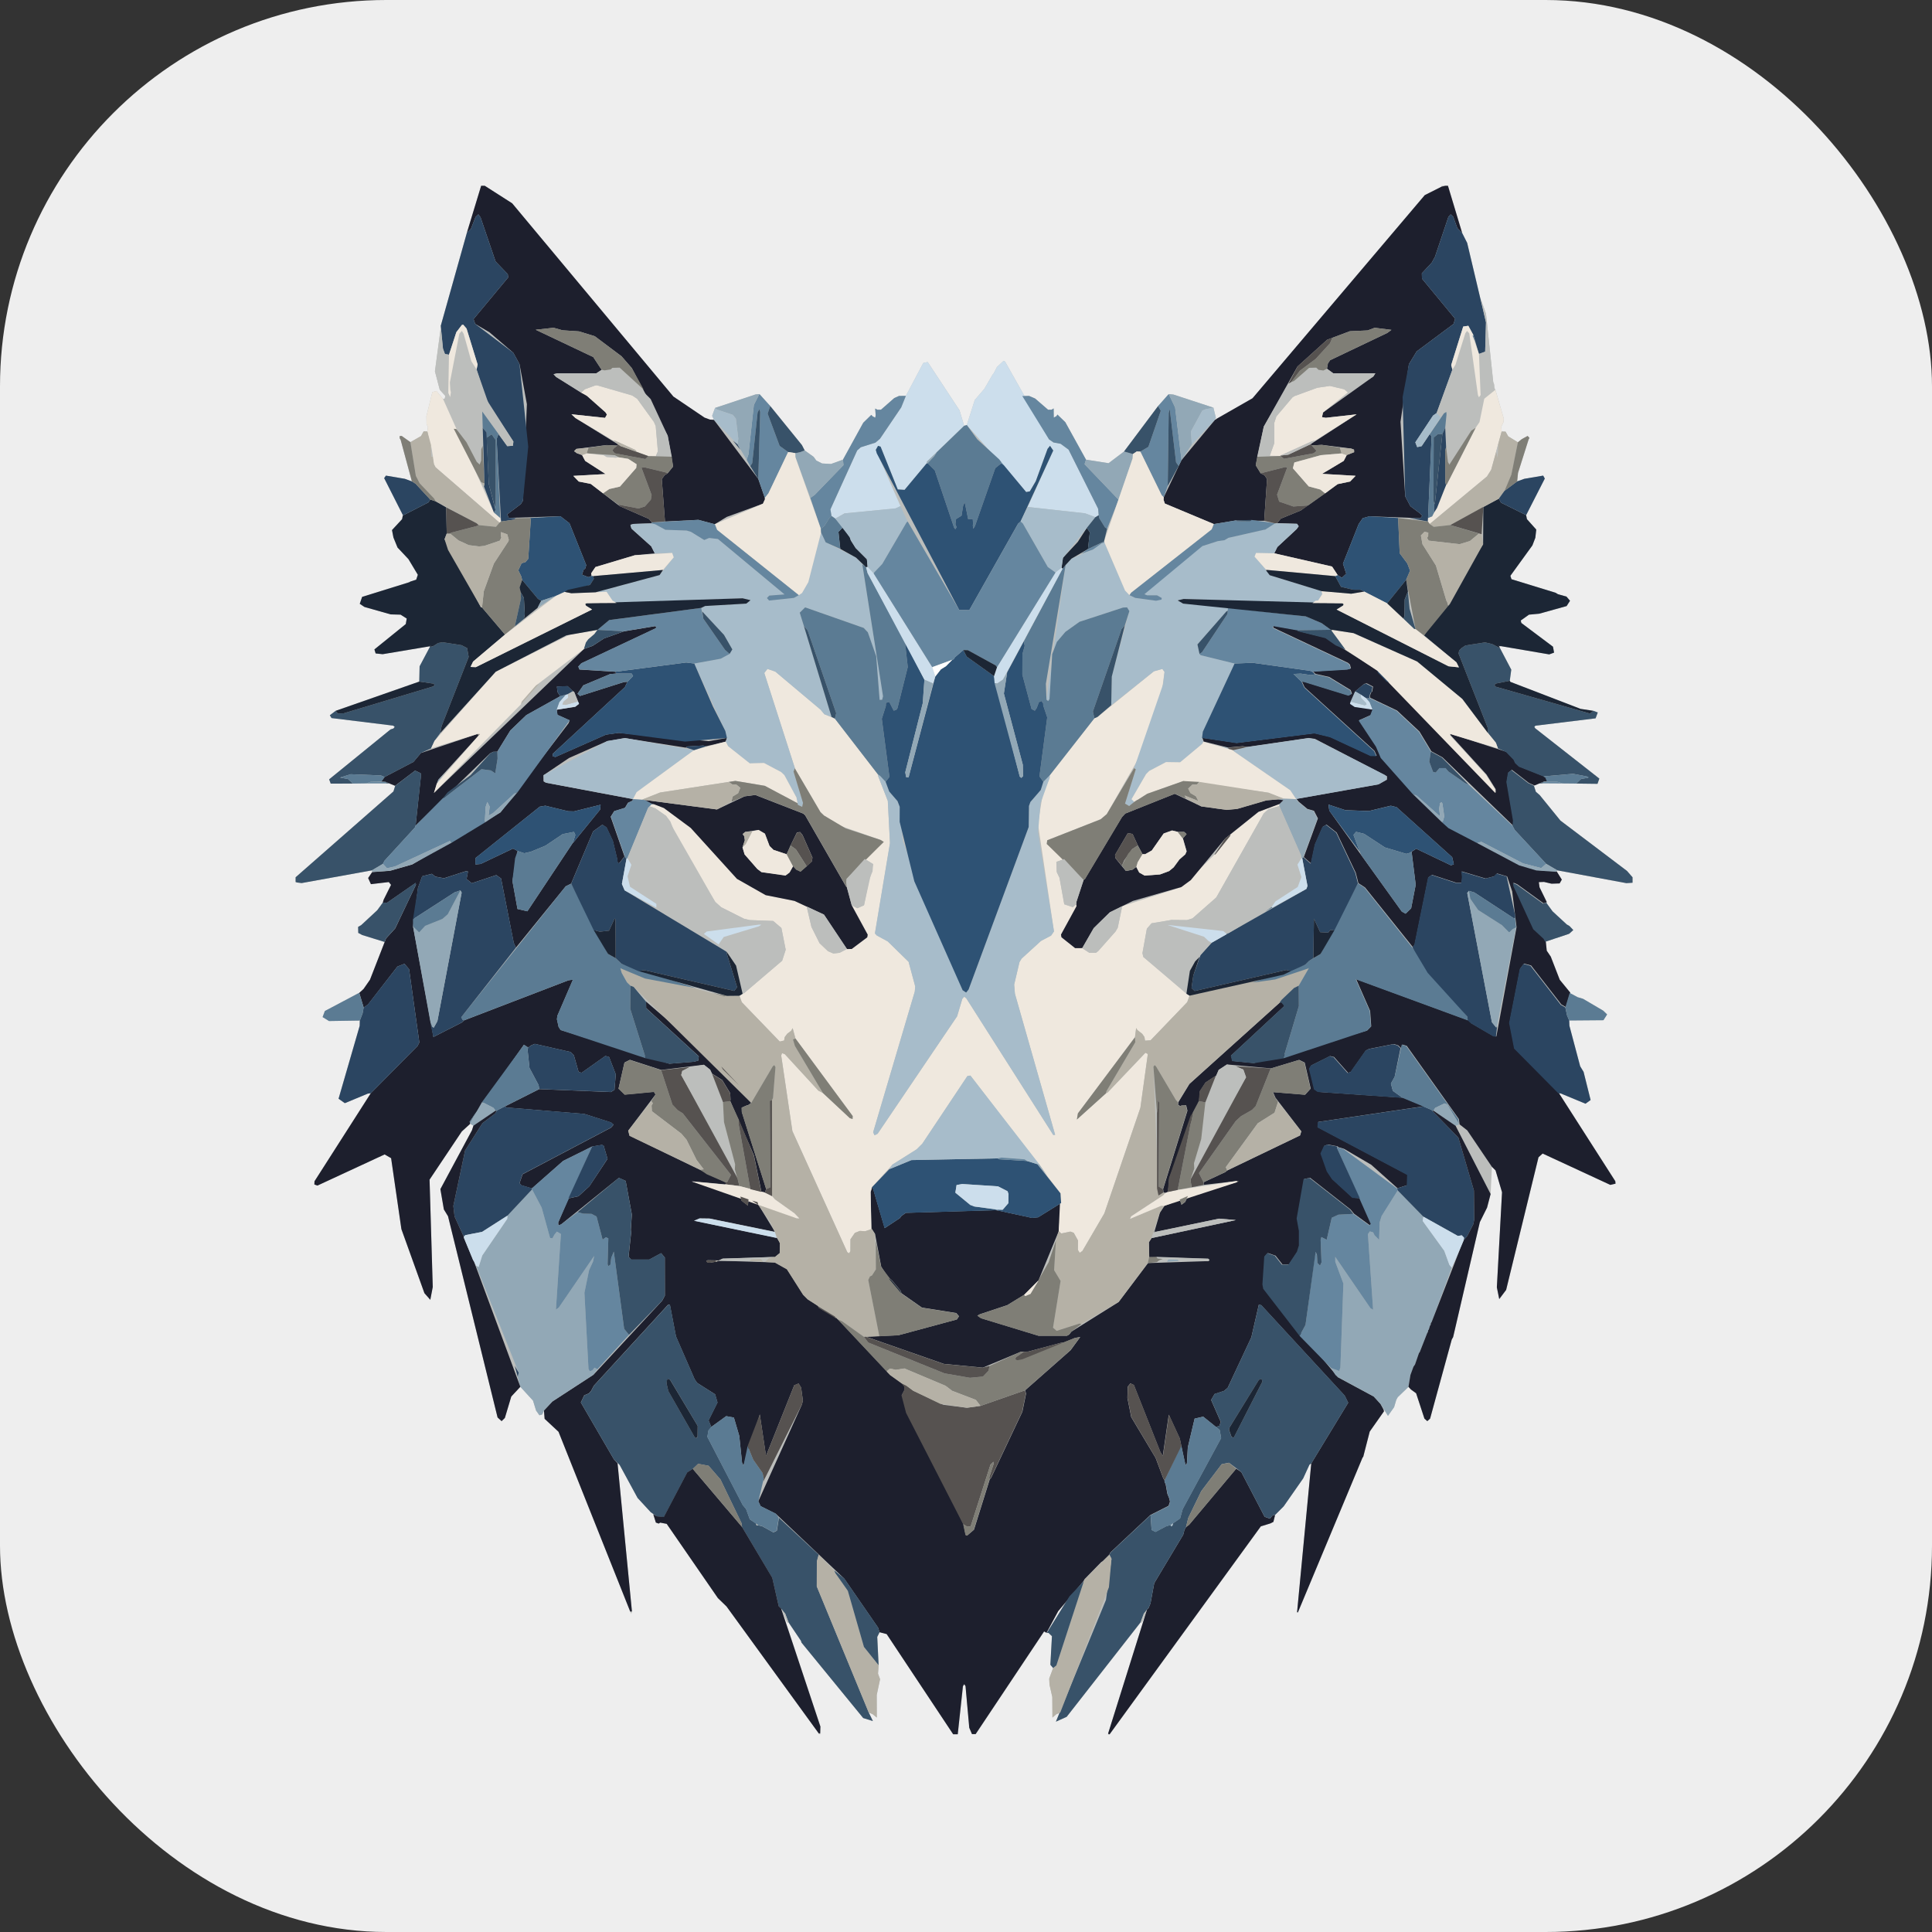 <svg xmlns="http://www.w3.org/2000/svg" version="1.1" xmlns:xlink="http://www.w3.org/1999/xlink" xmlns:svgjs="http://svgjs.com/svgjs" width="1000" height="1000"><rect width="100%" height="100%" fill="#333333" stroke="none"/><rect width="1000" height="1000" rx="200" ry="200" fill="#eeeeee"></rect><g transform="matrix(3.528,0,0,3.528,2.578,7.824)"><svg xmlns="http://www.w3.org/2000/svg" version="1.1" xmlns:xlink="http://www.w3.org/1999/xlink" xmlns:svgjs="http://svgjs.com/svgjs" width="283.46" height="283.46"><svg version="1.1" id="Capa_1" xmlns="http://www.w3.org/2000/svg" xmlns:xlink="http://www.w3.org/1999/xlink" x="0px" y="0px" viewBox="0 0 283.46 283.46" style="enable-background:new 0 0 283.46 283.46;" xml:space="preserve">
<style type="text/css">
	.st0{fill:#BCBEBC;}
	.st1{fill:#1D1F2D;}
	.st2{fill:#385269;}
	.st3{fill:#EFE8DE;}
	.st4{fill:#A7BCCA;}
	.st5{fill:#B5B1A6;}
	.st6{fill:#92A8B6;}
	.st7{fill:#5B7B93;}
	.st8{fill:#2B4561;}
	.st9{fill:#65869F;}
	.st10{fill:#565250;}
	.st11{fill:#2E5274;}
	.st12{fill:#7F7E76;}
	.st13{fill:#CCDEEC;}
	.st14{fill:#1C2635;}
	.st15{fill:#FFFFFF;}
</style>
<g>
	<path class="st0" d="M186.34,220.04l1.26-1.26l2.86-4.1l0.92-2.1l0.27-0.1l-0.01,0.01l0.05,0.11l-0.06,0.12l-2.06,21.6l0.12,0.02
		l9.48-22.7l0.11-0.14l0.95-3.69l2.09-2.97l-0.06-0.26l-0.45-0.83l1.09,1.75l0.9-1.27l0.32-1.08l0.21-0.38l1.58-1.52l0.36,0.39
		l0.76,0.55l1.22,3.72l0.42,0.37l0.41-0.37l3.18-11.61l0.2-0.35l3.92-16.87l1.06-2.13l0.52-1.99l0.19-4l0.54,0.54l0.95,3.2
		l-0.76,13.95l0.35,1.72l1.01-1.34l4.75-19.46l0.61-0.55l9.93,4.6l0.76-0.18l-0.03-0.36l-8.26-12.9l0.26,0.03l3.62,1.5l0.75-0.54
		l-1.03-4.13l-0.5-0.82l-1.58-5.95l-0.03-0.77l5.02-0.04l0.54-0.85l-0.57-0.55l-2.96-1.74l-0.8-0.24l-1.1-0.59l0.03-0.08l-1.54-1.88
		l-1.32-3.4l-0.59-0.87l-0.14-1.34l3.42-1.14l0.61-0.55l-0.56-0.59l-0.4-0.23l-2.08-1.92l-0.89-1.17l0.05-0.18l-1.07-2.19l-0.1-0.75
		l0.76-0.03l1.1,0.26l1.19-0.04l0.32-0.56l-0.75-1.2l-0.04,0l0.12-0.16l10.14,1.88l0.9-0.06v-0.8l-0.81-0.93l-9.77-7.39l-3.04-3.74
		l-0.56-0.48l-0.29-0.89l0.09-0.04l0.71-0.29l0.46-0.03l2.93,0.02l2.01,0.02l3.13,0.04l0.27-0.77l-9.41-7.38l-0.13-0.21l0.17-0.17
		l8.82-1.08l0.32-0.86l-0.64-0.24l-1.89-0.29l-10.29-3.96l-0.09-0.16l0.22-1.63l-1.66-3.16l-0.15-0.28l0.29-0.01l7.09,1.21
		l0.71-0.26l-0.16-0.87l-4.64-3.48l-0.09-0.36l1.21-0.86l1.5-0.14l4.02-1.12l0.5-0.78l-0.52-0.61l-1.25-0.35l-0.34-0.21l-6.48-1.99
		l-0.16-0.5l3.23-4.46l0.43-1.12l0.13-1.14v-0.07l-1.36-1.52l-0.12-0.59l2.74-5.37l-0.24-0.43l-2.77,0.47l-1.05,0.38l0.13-1.25
		l1.55-4.9l0.13-0.23l-0.27-0.29l-0.86,0.47l-0.57,0.46l-1.42-0.87l-0.39-0.69l-0.57-0.02l-0.05-0.73l0.32-0.66l0.04-0.5l-1.23-4.23
		l-0.13-0.26l-0.03-0.47l-0.17-0.52l-1.05-9.9l-0.79-2.25l0.79,3.5l-2.76-11.65l-0.73-1.44l-2.09-6.94h-0.4h-0.54v0.13l-2.46,1.24
		l-25.27,29.8l-5.36,3.07l-0.02-0.21l-0.36-1.48l-5.86-1.92l-0.7-0.07l-1.56,1.76l-4.99,6.66l-2.27,1.72l-3.31-0.52l-3.04-5.5
		l-1.16-1.12l-0.12,0.22l-0.41,0.23l-0.02-1.35l-0.29,0.19l-0.52,0.01l-1.91-1.65l-0.88-0.38l-0.68,0.01l-2.85-5.05l-0.22-0.11
		l-0.97,0.91l-0.48,0.93l-0.17,0.2l-1.19,2.06l-1.41,1.64l-1.17,3.68l-0.39,0.11l-0.68-2.27l-4.67-7.09l-0.65,0.15l-2.55,4.82
		l-1,0.01l-0.7,0.31l-1.95,1.71L128,57.9l-0.33-0.18l0.07,0.98l-0.06,0.36l-0.38-0.19l-0.2-0.22l-1.18,1.15l-2.98,5.42l-1.74,0.63
		l-1.32-0.07l-0.85-0.43l-0.39-0.54l-1.32-0.95l-0.4-0.78l-4.65-5.73l-1.58-1.75l-0.57,0.05l-5.95,1.98l-0.42,1.15l0.26,0.6
		l-0.59-0.04l-0.79-0.29l-4.57-3.09L74.41,27.61l-4.02-2.57h-0.53l-2.09,6.88L63.93,45.6l0.02,0.16l-0.87,6.5l0.71,2.71l0.8,0.88
		l-0.06,0.41l-0.26,0.05l-0.97-1.17l-0.6,0.17l-0.87,3.53L61.85,60l0.2,0.42l-0.08,0.67l-0.54-0.03l-0.39,0.7l-1.56,0.89l-1.28-0.91
		l-0.3,0.02l0.01,0.32l0.14,0.23l1.65,6.1l-1.04-0.38l-2.77-0.47l-0.26,0.37l2.75,5.43l-0.12,0.59l-1.48,1.6l0.21,1.09l0.6,1.47
		l1.6,1.7l1.38,2.3l-0.24,0.72l-0.87,0.28l-0.14,0.09l-6.92,2.15l-0.35,1.02l0.69,0.46l3.84,1.09l1.46,0.04l0.9,0.57l-0.14,0.81
		l-4.6,3.72l0.18,0.59l1.03,0.11l6.97-1.17l-0.05,0.12l-1.5,2.83l-0.05,2.24l-12.27,4.29l-0.85,0.65l0.25,0.41l9.04,1.11l0.23,0.18
		l-0.19,0.24l-0.43,0.14l-9,7.32l0.23,0.63l3.25-0.01l2.01-0.03h2.93h0.38l0.87,0.36l2.55-1.93l-2.53,1.93l-0.26,0.83l-14.35,12.59
		v0.67v0.13l0.19-0.04l0.69,0.09l10.32-1.87l0.03,0.24l2.63-0.19l3.25-0.93l0.49-0.27l-0.49,0.29l-3.25,0.93l-2.63,0.19l-0.59,0.87
		l0.41,0.9l2.62-0.31l0.33,0.41l-1.09,2.19l-0.12,0.42l0,0l-0.82,1.12l-2.34,2.17l-0.46,0.27l0.02,0.88l0.58,0.31l3.29,1.02
		l0.2-0.53l1.34-1.47l3.06-6.41l0,0.01l-3.05,6.41l-1.34,1.47l-2.36,6.06l-0.94,1.35l-0.63,0.58l0.65,2.15l-0.01,0l-0.65-2.16
		l-5.04,2.67L46.6,147l0.94,0.58l4.52-0.07l-0.02,0.77l-3.1,10.7l0.92,0.65l3.37-1.4l0.44-0.06l-8.26,12.92l-0.02,0.47l0.45,0.16
		l9.86-4.57l0.95,0.55l1.51,10.41l3.38,9.4l0.86,0.97l0.36-1.88l-0.47-15.75l4.73-7.07l1.22-1.11l0.02-0.01l0.47,0.27l-0.22,0.68
		l-4.63,8.63l0.51,2.98l0.61,1l7.27,29.52l0.59,0.54l0.48-0.47l0.94-3.14l1.33-1.43l1.86,2.03l0.45,1.46l0.49,0.69l0.41-0.12
		l0.25-0.57l0.1,1.21l2.04,1.9l10.52,26.38l0,0l0.16,0.34l0.1-0.37l-0.01,0l-2.11-21.73l0.01-0.01l0.19,0.08l0.1,0.16l0.02,0.02
		l2.63,4.84l1.92,2.08l0.76,0.54l-0.38-0.23l0.38,1.22l0.41,0.15l0.23-0.14l0.95,0.18l7.51,10.89l1.27,1.23l13.52,18.61l-0.02,0.14
		h0.27l-0.03-0.14l0.03-0.99l-5.74-17.27l0,0l0.85,1.99l0.22-0.01l0,0.01l1.82,2.7l0.07,0.25l9.06,11.08l1.42,0.44l-0.6-1.24
		l0.58,0.24l0.59,0.49l-0.01-3.31l0.49-2.32l-0.3-0.81l0.09-1.25l-0.2-4.14l0.34-0.69l1.04,0.27l9.76,14.7h0.67l0.77-7.05l0.19-0.3
		l0.19,0.29l0.55,6.11l0.4,0.93h0.53l10.05-15.07l0.35,0.21l1.72-3.19l1.13-1.34l-2.82,4.55l0.26-0.01l0.5,0.48l-0.23,4.19l0.4,0.48
		l-0.57,1.55l0.04,0.89l0.41,1.81l0.02,3.02l0.58-0.5l0.46-0.19l-0.53,1.29l1.58-0.71l10.84-13.86l0.21,0.01l0.73-1.86l0,0
		l-5.69,18.14l-0.06,0.14h0.14h0.13l22.19-30.51l1.38-0.42l0.46-0.23l0.25-1.01 M141.11,60.14l-0.39,0.11"></path>
</g>
<g>
	<path class="st1" d="M139.78,252.22h-0.67l-9.76-14.7l-1.04-0.27l-0.22-0.68l-4.96-7.19l-10.07-9.53l-2.19-1.09l-0.35-0.72
		l6.41-14.22l0.13-0.57l-0.26-1.9l-0.37-0.59l-0.64,0.26l-4.14,10.36l-0.91-6.08l-2.39,7.49l-0.21-0.39l-0.41-3.95l-0.79-2.69
		l-1.13-0.21l-2.19,1.58l-0.4-0.96l1.31-2.63l-0.35-1.2l-2.63-1.67l-0.37-0.53l-2.74-6.28l-0.9-4.7l-0.29,0.07l-10.86,11.85
		l-0.4,0.75l-0.33,0.38l-0.68,0.28l-0.5,1.05l4.84,8.32l0.55,0.6l2.11,21.74l-0.25,0.02l-10.52-26.38l-2.04-1.9l-0.1-1.23
		l-0.01,0.02l1.25-1.33l6.02-3.92l10.09-10.87l0.39-0.73l-0.01-5.61l-0.54-0.63l-1.73,0.94h-2.67l-0.37-0.42l0.38-3.56l-0.05-0.39
		l0.15-2.25l-0.91-4.93l-1-0.44l-8.46,6.82l-0.4,0.16l-0.04-0.42l1.5-3.54l1.47-0.32l1.6-1.46l2.67-4.03l-0.57-1.93l-0.24-0.12
		l-1.44,0.24l-4.27,2.12l-4.57,4.03l-1.57-0.47l-0.25-0.3l0.45-1.31l12.98-6.84l0.37-0.43l-0.38-0.33l-3.92-1.25l-11.39-0.94
		l-0.28-0.15l5.06-2.55L88.89,158l0.53-0.33l0.19-2.27l-0.98-2.54l-0.54-0.16l-3.5,2.48l-0.44-0.15l-0.69-2.43l-0.49-0.48
		l-5.24-1.19l-0.51,0.21l-0.47,0.32l-0.62-0.4l-7.97,11.31l0.08,0.16v0.14l-1.22,1.11l-4.73,7.07l0.47,15.75l-0.36,1.88l-0.86-0.97
		l-3.38-9.4l-1.51-10.41l-0.95-0.55l-9.86,4.57l-0.45-0.16l0.02-0.47l8.26-12.92l6.86-6.93l0.26-0.52l-1.5-10.74l-0.68-0.8
		l-1.04,0.41l-4.31,5.56l-0.63,0.46l-0.65-2.16l0.63-0.58l0.94-1.35l2.36-6.06l1.34-1.47l3.05-6.41l-0.05-0.26l-4.2,2.91l-0.62-0.01
		l0.12-0.43l1.09-2.19l-0.33-0.41l-2.62,0.31l-0.41-0.9l0.59-0.87l2.63-0.19l3.25-0.93l12.95-7.64l9.99-13.09l0.16-0.41l-1.79-0.81
		l-0.11-0.75l2.71-0.43l0.56-0.43L83.5,99.3l-0.16-0.1l-0.8-0.75l-1.57,0.05l0.1,0.83l0.39,0.6l-4.98,2.77l-2.34,2.25l-1.91,3.11
		l-0.6,0.02l-0.46,0.23l-10.93,10.6l0.78-7.29l-0.03-0.39l-0.82-0.39l-2.94,2.23l-1.4-0.58l-0.62-0.04l0.48-0.67l4.24-2.22l1.09-1.3
		l8.27-2.78l0.19,0.22l-5.91,6.49l-0.64,1.93L84.94,93l1.29-0.47l1.66-1.08l2.91-1.04l4.58-0.76l0.18,0.15l-0.09,0.16L84.56,95.1
		l-0.45,0.48l0.18,0.43l5.31,0.33l0.02,0.27l-0.85,0.07l-3.92,1.65l-0.86,1.24l0.37,0.32l6.44-2.04l0.52-0.04l-0.37,0.78
		l-10.56,9.76l-0.05,0.37l0.41,0.12l7.42-3.28l1.87-0.26l13.2,1.22l2.67-0.47l-0.18,0.54l-2.81,0.66l-0.5-0.09l-2.3,0.14l-0.26,0.17
		l-8.93-1.4l-2.58,0.44l-5.6,2.48L79,111.52l0.02,0.9l0.34,0.2l12.75,2.4l-0.02,0.02l-0.02,0.2l-0.68,0.33l-0.43,0.73l-1.58,0.49
		l-0.52,0.82l2.03,5.82l-0.69,0.88l-0.21,0.14l-0.15-0.25v-0.27l-0.67-2.78l-0.93-1.98l-0.6-0.39l-1.35,0.97l-3.23,7.67l-0.79,0.39
		l-7.31,9.01l-0.32-0.71l-1.86-9.45l-0.7-0.49l-3.6,1.19l-0.76-0.62l0.21-1.1l-0.3-0.05l-3.22,1.04l-1.27-0.24l-0.51-0.41
		l-1.42,0.36l-0.61,1.69l-0.73,5.67l2.99,16.22l4.18-2.13l0.32-0.31l15.29-5.87l0.68-0.1l-2.29,5.31l-0.06,0.5l0.25,1.13l0.3,0.45
		l15.94,4.94l3.63-0.29l0.63-0.18l0.06-0.62l-7.72-7.07l-0.01-0.95l11.04,9.51l0.25,0.44l2.41,2.37l1.73,2.54l-0.53,0.37l-0.06-0.03
		l-0.81,0.35l0.02,0.65l3.57,11.3l-0.19,0.5l-0.51-0.1l-1.09-5.32l-3.48-8l0.04-0.19l-0.05-0.96l-1.17-1.93l-1.48-0.93l-0.29-0.59
		l-0.91-0.72l-6.26,0.77l-4.6-1.49l-0.8,0.4l-0.87,3.82l0.91,0.88l4.29-0.41l0.23,0.4l-4,5.29l0.19,0.74l14.08,6.84l0.04,0.28
		l-0.13,0.03l-4.88-0.45l7.16,2.21l0.14,0.62l0.95,0.73l0.1-0.93l0.52,0.18l0.92,0.63l2.43,3.98l-9.59-1.96l-1.46-0.02l-0.81,0.34
		l12.13,2.52l0.47,0.77l-0.02,1.45l-0.72,0.59l-7.66,0.23l-0.58,0.27l-1.63-0.03l-0.2,0.11l0.18,0.23l0.39,0.03l0.9-0.16l0.36-0.14
		l8.24,0.26l1.77,0.99l2.37,3.72l0.69,0.7l1.44,0.95l0.21,0.32l2.62,1.51l7.81,8.3l1.66,1.2l0.43,0.48l0.01,0.53l-0.41,0.79
		l9.04,18.88l0.34,1.6l0.21,0.1l1.01-0.86l2.31-7.38l0.21-0.24l4.58-9.69l0.54-2.65l-0.13-0.5l6.67-5.88l1.41-1.93l-0.77,0.13
		l-1.7,0.69l-0.31,0.01l-4.83,1.3l-1.13,0.04l-5.56,2.32l-5.72-0.55l-11.41-3.99l4.74-0.21l8.59-2.32l0.31-0.47l-0.4-0.47l-5.04-0.8
		l-3-2.1l-0.12-0.37l-1.35-1.61l-0.39-0.22l-1.11-1.7l-0.91-4.82l-0.53-0.82l-0.11-5.32l0.21-0.72l0.18,0.35l1.67,5.67l2.23-1.47
		l0.22-0.31l0.66-0.46l13.23-0.4l5.28,1.14l0.89-0.09l3.39-2.1l-0.36,4.13l-2.92,7.09l-0.02,0.12v-0.02l-2.13,2.15l-2.48,1.52
		l-4.03,1.34l-0.36,0.2l0.54,0.38l8.43,2.57h4.18l0.32-0.18l0.33-0.43l6.93-4.34l4.3-5.71l8.86-0.29l0.19-0.15l-0.21-0.2l-8.66-0.23
		l-0.04-2.19l0.4-0.61l12.37-2.64l-2.47-0.21l-9.37,1.96l-0.1-0.16l0.78-2.67l0.66-1l2.26-0.93l0.25,0.76l0.53-0.4l0.44-0.9
		l0.69-0.33l6.53-1.7l0.18-0.18l-5.14,0.6l0.03-0.4l3.17-1.48l0.3-0.25l10.67-5.13l0.18-0.6l-3.8-4.93l-0.36-0.83l4.71,0.39
		l0.82-0.9l-0.88-3.82l-0.81-0.39l-4.14,1.25l-6.44-0.58l-1.2,0.79l-0.39,0.83l-1.56,1.03l-0.83,1.27l-0.13,1.44l-4.37,11.31
		l-0.18,2.02l-0.39,0.16l-0.27-0.08l-0.06-0.49l3.57-11.5l-0.19-0.79l-0.67,0.03l-0.18,0.09l-0.33-0.19l0.04-0.4l1.63-2.67
		l13.27-11.94l0,0l0.26-0.03l0.4,0.46l-0.1,0.17l-7.72,7.18l0.19,0.79l3.15,0.31l16.61-4.77l0.6-0.61l-0.16-2.26l-2.05-4.67
		l16.43,6.03l0.47,0.44l3.28,1.91l0.39,0.03l2.96-16.03l-0.64-5.25l-0.74-2.2l-1.47-0.43l-0.42,0.42l-1.26,0.32l-3.51-1.05l0.1,0.8
		l-0.11,0.87l-0.81-0.01l-3.54-1.15l-0.53,0.38l-2.01,9.86l-0.27,0.37l-7.02-8.76l-0.97-0.63l-0.39-1.53l-2.8-5.89l-1.49-1.17
		l-0.55,0.33l-1.12,2.56l-0.6,2.81l0,0l-1.06-0.94l2.07-5.67l-0.58-1.12l-0.96-0.27l-1.27-1.05l-0.33-0.42l-0.01-0.01l12.07-2.14
		l1.21-0.68l0.01-0.49l-10.58-5.49l-0.91-0.13l-9.01,1.31l-0.69-0.1l-2.16,0.19l-3.55-0.88l-0.19-0.55l5.04,0.75l11.44-1.43
		l2.28,0.55l5.97,2.77l0.84,0.01l-0.32-0.73l-10.25-9.33l-0.39-0.85l0.33,0.03l6.52,2.01l0.48-0.25l-0.18-0.53l-3.15-1.92l-2-0.45
		l-0.4-0.37l5.11-0.31l0.47-0.14l-0.14-0.55l-0.3-0.26l-10.92-5.14l-0.06-0.17l0.14-0.12l3.39,0.6l0.19,0.17l4.02,0.99l7.58,4.77
		l0.14,0.35l1.25,1.25l0.35,0.15l15.62,16.21l-0.03-0.53l-1.34-2.14l-5.25-5.76l-0.07-0.23l8.27,2.67l1.09,1.12l0.22,0.49l0.57,0.53
		l3.57,1.42l0.32,0.2l0.23,0.57l-0.51,0.02l-1.4,0.58l-0.84-0.39l-2.47-1.91l-0.51,0.4l-0.23,1.35l0.98,5.67l-0.08,0.76
		l-10.35-10.01l-1.63-0.89l-1.75-2.9l-3.29-3.08l-3.93-1.87l-0.06-0.25l0.23-0.59l0.12-0.05l0.13-0.75l-0.93-0.48l-0.37,0.09
		l-1.25,1.03l-0.67,1.51l-0.08,0.33l0.69,0.46l2.61,0.38l-0.33,0.85l-1.69,0.76l2.54,3.83l0.7,1.65l4.31,4.83l0.07,0.13l5.54,5.33
		l10.38,5.47l2.52,0.75l2.9,0.2l0.75,1.2l-0.32,0.56l-1.19,0.04l-1.1-0.26l-0.76,0.03l0.1,0.75l1.07,2.19l-0.47,0.17l-3.87-2.8
		l-0.55-0.23l0.07,0.49l2.91,6.29l1.51,1.39l0.25,0.45l0.14,1.36l0.59,0.87l1.32,3.4l1.54,1.88l-0.64,2.12l-0.67-0.39l-4.44-5.72
		l-1.03-0.27l-0.56,0.75l-1.56,7.93l0.74,3.74l6.48,6.56l8.29,12.95l0.03,0.36l-0.76,0.18l-9.93-4.6l-0.61,0.55l-4.75,19.46
		l-1.01,1.34l-0.35-1.72l0.76-13.95l-0.95-3.2l-0.54-0.54l-3.61-5.34l-1.13-0.88l-0.1-0.78l-7.65-10.74l-0.65-0.2l-0.18,0.52
		l-0.44-0.4l-0.62-0.19l-3.64,0.72l-0.46,0.23l-2.22,3.16l-0.39,0.12l-2.07-2.33l-0.58-0.13l-2.74,1.37l-0.28,0.47l0.74,3.03
		l0.55,0.38l12.48,0.86l3.05,1.25l-15.52,2.3l-0.04,0.79l13.16,6.96l-0.05,1.52l-1.45,0.46l-3.85-3.44l-4-2.34l-0.81-0.24
		l-0.15-0.13l-1.41-0.27l-0.49,0.19l-0.5,1.11l0.92,2.64l0.76,1.14l2.99,2.74l1.1,0.05l1.61,3.79l-0.25,0.18l-2.3-1.68l0,0
		l-0.53-0.64l-5.91-4.63l-0.86,0.17l-1.03,5.8l0.33,1.81v2.13l-0.29,0.93l-1.25,1.88h-0.95l-1.03-1.3l-1.12-0.38l-0.43,0.49
		l-0.28,4.1l0.12,0.64l10.87,12.99l5.25,2.83l0.99,1.08l0.45,0.83l0.06,0.26l-2.09,2.97l-0.95,3.69l-0.11,0.14l-9.48,22.7
		l-0.12-0.02l2.08-21.83l5.42-8.91l-0.52-1.05l-12.23-13.26l-0.36-0.08l-1.1,4.79l-3.47,7.41l-0.53,0.45l-1.39,0.46l-0.51,0.87
		l1.41,3.22l-0.2,0.6l-0.51,0.13l-1.86-1.5l-1.26,0.29l-1,4.22l-0.13,2.32l-0.21,0.3l-0.84-3.93l-1.61-3.49l-0.88,6.04l-0.36-0.57
		l-3.88-9.82l-0.51-0.24l-0.39,0.48l-0.05,1.66l0.56,2.81l3.58,5.99l1.11,2.97l0.19,0.31l0.01,0.24l0.16,0.33l0.25,1.4l0.29,0.72
		l0.09,0.45l-0.2,0.6l-2.67,1.35l-5.85,5.48l-0.18,0.34l-0.95,0.94l-0.24,0.16l-2.43,2.49l-0.16,0.29l-3.71,4.4l-1.72,3.19
		l-0.35-0.21l-10.05,15.07h-0.53l-0.4-0.93l-0.55-6.11l-0.19-0.29l-0.19,0.3L139.78,252.22L139.78,252.22z M83.33,121.41l0.06-0.02
		l3.93-4.84l0.06-0.7l-3.9,0.97l-0.85-0.02l-3.35-0.81l-0.82,0.14l-9.42,7.53l-0.02,0.95l0.76-0.07l4.75-2.26l0.68,0.35l-0.76,4.4
		l0.74,4.11l1.45,0.34L83.33,121.41L83.33,121.41z M206.37,122.75l0.67-0.45l5.11,2.44l0.41-0.16l-0.24-1.04l-8.16-7.34l-0.85-0.21
		l-3.23,0.78l-3.43-0.13l-2.49-0.82l0.14,0.9l10.63,14.8l0.56,0.31l0.81-0.78l0.67-3.46L206.37,122.75L206.37,122.75z
		 M178.65,182.86l-1.88,0.04L178.65,182.86L178.65,182.86z"></path>
	<polygon class="st1" points="211.7,25.04 213.79,31.98 213.08,31.26 212.47,29.58 212.1,29.23 211.77,29.59 209.8,35.45 
		209.32,36.32 207.87,37.88 207.89,38.66 212.75,44.55 212.52,45.31 207.11,49.34 205.97,51.22 204.74,59.67 205.43,70.61 
		206.19,72.05 207.63,73.13 207.93,73.47 207.66,73.81 200.19,73.53 199.2,73.8 198.6,74.67 196.3,80.48 196.78,81.96 196.13,82.55 
		195.52,82.15 194.7,80.9 186.22,78.96 186.67,78.04 189.5,75.41 189.8,74.99 189.56,74.63 186.63,74.53 187.18,73.87 190.11,72.67 
		195.52,68.81 197.34,68.43 198.15,67.59 193.23,67.3 196.41,65.4 196.85,64.55 197.94,64.12 197.92,63.75 197.49,63.59 
		193.19,63.05 191.71,63.13 191.55,62.95 198.3,58.57 193.77,59.08 193.22,58.98 193.37,58.3 200.75,53.02 201.05,52.55 
		194.87,52.55 193.95,51.88 194.09,51.1 194.41,50.63 202.8,46.63 203.41,46.18 200.95,45.87 199.92,46.26 197.3,46.38 
		193.97,47.63 189.62,51.56 184.68,60.37 183.5,66.04 184.22,67.22 184.78,67.5 185.16,68.06 184.74,74.19 180.61,74.13 
		177.36,74.67 170.17,71.66 169.98,71.12 170,70.74 172.61,65.29 177.54,59.35 183.03,56.21 208.3,26.41 210.76,25.17 211.3,25.04 	
		"></polygon>
	<polygon class="st1" points="67.77,31.92 69.86,25.04 70.39,25.04 74.41,27.61 98.06,55.96 102.63,59.05 103.42,59.34 
		104.01,59.38 110.52,68.05 111.48,70.83 111.5,71.03 111.2,71.68 105.89,73.62 104.14,74.69 101.73,74.05 96.83,74.29 96.36,68.08 
		96.78,67.5 97.21,67.23 98.02,66.23 97.23,61.71 91.96,51.78 90.45,50.05 86.53,47.11 84.22,46.4 81.8,46.24 80.49,45.87 
		77.86,46.16 86.31,50.17 87.54,52.04 86.74,52.56 81.01,52.56 80.48,52.68 80.85,53.08 85.37,55.85 88.1,58.27 88.31,58.6 
		88.04,59.09 83.11,58.56 83.69,59.11 89.88,62.94 89.86,63.16 88.26,63.08 83.83,63.64 83.49,63.97 83.88,64.26 84.67,64.55 
		85.12,65.4 88.12,67.33 83.38,67.6 84.18,68.43 85.94,68.78 90.19,72.04 94.47,73.91 94.93,74.43 94.81,74.57 92.23,74.65 
		91.76,74.78 91.91,75.33 94.81,77.93 95.33,78.96 92.41,79.24 86.63,80.97 86,81.9 86.05,82.17 86.02,82.3 85.58,82.46 
		84.65,82.09 84.9,81.36 85.12,81.21 85.28,80.7 82.82,74.55 81.5,73.53 73.91,73.76 73.68,73.25 75.69,71.73 75.99,71.23 
		76.57,57.08 75.49,51.21 74.58,49.54 71.06,46.52 68.99,45.31 68.74,44.6 73.82,38.49 73.77,38.01 71.98,36.15 69.77,29.67 
		69.45,29.23 69.04,29.62 68.36,31.36 	"></polygon>
	<polygon class="st1" points="186.34,220.05 186.09,221.06 185.63,221.29 184.25,221.71 162.06,252.22 161.93,252.22 161.85,252.08 
		167.54,233.94 167.53,233.95 167.67,233.8 167.66,233.81 167.78,233.7 168.06,233.02 168.61,230.05 172.86,222.95 173.04,222.25 
		173.27,221.83 173.74,221.47 180.63,213.26 181.38,213.75 184.8,220.31 185.57,220.59 185.96,220.13 	"></polygon>
	<polygon class="st2" points="224.31,113.06 224.6,113.95 225.16,114.43 228.2,118.17 237.97,125.56 238.78,126.49 238.78,127.29 
		237.88,127.35 227.74,125.47 226.11,124.52 221.5,119.55 221.17,118.94 221.24,118.17 220.27,112.51 220.5,111.16 221,110.76 
		223.47,112.67 	"></polygon>
	<polygon class="st2" points="42.64,126.49 56.99,113.9 57.25,113.07 60.18,110.83 61,111.23 61.04,111.62 60.25,118.9 60.13,119.2 
		55.68,124.06 55.45,124.52 53.84,125.47 43.52,127.34 42.83,127.25 42.64,127.16 	"></polygon>
	<polygon class="st3" points="154.59,178.41 154.85,172.86 141.64,155.58 141.2,155.65 134.58,165.58 133.74,166.41 130.2,168.64 
		127.2,171.96 126.99,172.68 127.1,178.01 126.98,178.16 126.19,178.42 125.43,178.37 124.69,178.66 124.04,179.6 124.03,181.34 
		123.85,181.66 123.58,181.5 115.52,163.72 113.88,152.64 114,152.29 114.41,152.44 119.33,157.79 120,158.14 123.95,161.83 
		124.35,161.96 124.37,161.52 115.97,150.14 115.56,148.62 115.35,149 114.76,149.45 114.39,149.95 114.31,150.44 113.67,150.59 
		108.1,144.82 107.76,143.87 108.46,143.47 114.02,138.73 114.54,137.12 113.91,133.93 112.7,132.9 109.25,132.77 108.42,132.57 
		105.08,130.89 104.21,130.11 98.96,121.71 97.62,118.3 96.99,117.48 95.41,116.38 94.56,116.07 94.83,115.8 95.21,115.77 
		96.68,116.32 100.62,119.24 107.4,126.72 111.61,129.1 115.85,129.95 117.62,130.78 118.32,133.78 119.51,136.16 120.74,137.33 
		121.53,137.67 122.44,137.57 123.53,137.01 124.23,137 126.51,135.28 126.57,134.9 124.23,130.6 125.04,131.03 126.03,130.6 
		126.77,126.86 127.28,125.64 127.37,124.56 126.14,123.8 128.93,121.3 128.46,121.01 122.64,118.97 120.16,117.43 119.64,116.93 
		115.92,110.58 111.4,96.52 111.86,95.92 113.01,96.31 119.66,101.9 120.21,102.57 121.75,103.21 128.06,111.38 128.1,111.64 
		129.52,115.28 129.84,121.47 127.63,134.73 127.91,135.03 129.51,135.9 132.57,138.89 133.54,142.49 133.48,143.25 127.37,163.9 
		127.58,164.34 128.03,164.11 139.69,146.88 140.45,144.33 140.73,144 141.05,144.27 153.8,164.3 154.07,164.27 148.17,143.57 
		148.06,142.23 148.84,138.93 149.14,138.43 151.99,135.83 153.48,135.04 153.9,134.43 151.55,118.65 152.24,114.34 153.27,111.89 
		153.27,111.54 159.83,103.16 160.28,102.97 168.56,96.27 169.8,95.92 170.12,96.36 169.72,99.25 166.55,108.62 161.64,117.23 
		160.75,117.98 152.91,121.06 152.84,121.6 155.39,123.82 154.25,124.23 154.31,125.73 154.71,126.56 155.41,130.45 156.67,130.87 
		157.18,130.45 157.22,130.73 154.94,134.9 155.01,135.3 157,136.89 158.05,136.89 159.09,137.57 160.05,137.58 160.41,137.29 
		162.92,134.46 163.25,133.9 163.91,130.73 172.6,127.93 177.43,123.18 177.6,123.1 179.76,120.4 179.79,120.21 183.9,116.89 
		186.99,115.73 186.96,116.04 185.37,116.49 184.67,117.13 177.71,129.45 174.22,132.52 173.41,132.77 171.14,132.75 168.22,133.24 
		167.53,134.03 166.88,137.62 167.01,138.18 173.79,143.86 173.45,144.81 168.08,150.4 167.26,150.46 167.17,149.92 166.84,149.45 
		166.13,148.9 165.96,148.6 165.78,149.96 157.41,161.13 157.26,162.03 161.5,158.21 161.78,158.05 167.32,152.23 167.67,152.42 
		166.58,160.3 161.29,175.8 158.08,181.3 157.68,181.59 157.41,181.17 157.42,179.77 156.8,178.65 156.3,178.47 154.98,178.75 	"></polygon>
	<polygon class="st4" points="121.27,102.97 120.21,102.57 119.66,101.9 113.01,96.31 111.86,95.92 111.4,96.52 115.89,110.48 
		115.69,110.98 117.08,115.58 116.96,116.16 116.34,115.87 116.12,114.79 114.35,111.51 113.88,111.06 111.35,109.72 109.27,109.78 
		106.09,107.26 105.74,106.58 105.92,106.05 105.68,105.02 101.13,95.13 105.01,94.42 106.31,93.72 106.71,93.06 105.49,90.93 
		102.29,87.49 102.14,86.97 102.72,86.69 108.76,86.34 109.38,85.84 108.22,85.56 89.73,86.25 89.14,85.91 88.26,84.6 86.64,84.68 
		96.04,82.15 98.11,79.55 97.88,78.9 95.33,78.96 94.81,77.93 91.91,75.33 91.76,74.78 92.23,74.65 94.81,74.57 95.38,74.69 
		96.89,75.51 100.01,75.62 100.64,75.81 102.59,77.01 103.31,76.71 104.6,76.86 114.37,84.99 112.13,85.16 111.78,85.52 
		112.1,85.89 115.75,85.5 116.94,84.78 117.86,83.18 119.73,75.9 120.41,77.35 124.86,79.59 125.78,80.56 128.82,99.94 
		128.69,100.45 128.32,100.46 127.82,94.06 126.59,90.55 125.99,89.91 117.39,86.89 116.6,87.67 	"></polygon>
	<polygon class="st4" points="165.66,110.48 169.92,98.14 170.12,96.36 169.8,95.92 168.56,96.27 162.3,101.24 162.38,97.05 
		164.96,87.44 164.62,86.89 164.03,86.92 157.64,89.01 155.57,90.49 154.32,91.96 153.64,93.75 153.24,100.35 153.04,100.64 
		152.8,100.43 155.61,80.67 156.47,79.74 159.65,78.39 160.87,77.51 161.3,77.36 164.33,84.42 164.98,85.1 165.82,85.5 
		168.88,85.92 169.67,85.75 169.72,85.52 169.02,85.12 167.56,85.12 167.17,84.96 173.91,78.92 175.67,77.9 177.94,77.17 
		178.9,77.04 179.49,76.69 184.74,75.5 184.87,75.5 186.34,74.56 189.56,74.63 189.8,74.99 189.5,75.41 186.67,78.04 186.22,78.96 
		183.54,78.91 183.33,79.45 185.02,81.37 185.04,81.51 185.55,82.17 193.16,84.51 193.26,84.95 192.66,85.88 192.27,85.93 
		191.83,86.26 172.92,85.66 172.05,85.87 172.85,86.34 178.42,86.68 179.43,86.95 179.4,87.38 179.18,87.5 174.95,92.33 
		175.25,93.72 175.42,93.91 180.4,95.13 175.74,105.13 175.62,106.06 175.81,106.61 175.67,106.9 172.41,109.62 170.34,109.59 
		167.87,110.89 167.41,111.36 165.28,115.03 165.68,115.43 164.93,116.04 164.32,115.68 165.9,110.65 	"></polygon>
	<path class="st2" d="M166.6,235.8l-10.84,13.86l-1.58,0.71l7.35-17.86l0.81-6.04l-0.3-0.59l0.18-0.34l5.85-5.48l0.15,2.18
		l0.57,0.29l1.53-0.81l0.68-0.22l0.11,0.21l0.18-0.14l0.08-0.31l1.03-0.71l0.38-1.37l5.64-10.42l-0.21-1.18l-0.55-0.47l0.51-0.13
		l0.2-0.6l-1.41-3.22l0.51-0.87l1.39-0.46l0.53-0.45l3.47-7.41l1.1-4.79l0.36,0.08l12.23,13.26l0.52,1.05l-5.42,8.91l-0.27,0.2
		l-0.92,2l-2.86,4.1l-1.26,1.26l-0.38,0.08l-0.39,0.46l-0.77-0.28l-3.42-6.56l-1.81-1.36l-1.06,0.21l-3,3.95l-1.91,3.94l-0.33,1.34
		l-0.23,0.42l-0.18,0.7l-4.25,7.1l-0.55,2.97l-0.28,0.68l-0.12,0.11l0.02-0.01l-0.14,0.15l0.01-0.01l-0.46,0.58L166.6,235.8
		L166.6,235.8z M184.47,200.49l-0.1-0.4l-0.41,0.14l-4.3,6.97l-0.09,0.36l0.38,1.06l0.32,0.08L184.47,200.49L184.47,200.49z"></path>
	<path class="st2" d="M126.73,249.04l0.6,1.24l-1.42-0.44l-9.06-11.08l-0.07-0.25l-1.82-2.7l-0.49-1.28l-0.59-0.72l0.01,0.01
		l-0.37-0.37l-0.96-4.18l-4.42-7.45l-0.08-0.58l-3.09-6.4l-1.74-2.01l-1.53-0.29l-0.79,0.75l-0.81,0.52l-3.43,6.55l-1.05-0.1
		l-0.89-0.63l-1.92-2.08l-2.63-4.84l-0.85-0.84l-4.84-8.32l0.5-1.05l0.68-0.28l0.33-0.38l0.4-0.75l10.87-11.85l0.29-0.07l0.9,4.7
		l2.74,6.28l0.37,0.53l2.63,1.67l0.35,1.2l-1.31,2.63l0.4,0.96l-0.42,0.5l-0.17,0.95l5.2,10.01l0.48,0.57l0.55,1.52l0.92,0.61
		l0.08,0.3l0.21-0.04l0.62,0.15l1.63,0.9l0.51-0.26l0.3-1.89l5.85,5.43l-0.26,0.94l-0.03,3.71L126.73,249.04L126.73,249.04z
		 M97.08,200.84l0.25,1.03l3.85,6.75l0.25,0.17l0.19-0.25l0.02-1.54l-4.04-6.77l-0.34-0.16l-0.16,0.32L97.08,200.84L97.08,200.84z"></path>
	<polygon class="st5" points="107.76,143.87 108.1,144.82 113.67,150.59 114.31,150.44 114.39,149.95 114.76,149.45 115.35,149 
		115.56,148.62 115.97,150.14 115.61,150.28 115.89,151.23 120,158.14 119.33,157.79 114.41,152.44 114,152.29 113.88,152.64 
		115.52,163.72 123.58,181.5 123.85,181.66 124.03,181.34 124.04,179.6 124.69,178.66 125.43,178.37 126.19,178.42 126.98,178.16 
		127.1,178.01 127.63,178.83 127.77,184.02 127.2,184.91 126.9,185.05 126.65,185.57 128.28,193.83 126.03,193.92 122.82,191.63 
		122.17,191.35 121.78,190.94 117.77,188.43 117.08,187.74 114.71,184.01 112.94,183.02 111.49,182.93 112.01,182.41 112.69,182.19 
		112.94,182.22 113.66,181.63 113.68,180.18 112.33,177.18 110.52,174.56 110.41,174.15 113.37,175.02 116.11,176.51 116.54,176.54 
		115.82,175.79 112.96,173.75 112.54,173.27 112.52,159.19 112.68,158.85 113.04,154.35 112.87,154.04 112.64,154.23 109.48,159.6 
		92.23,142.57 91.75,142.39 91.25,141.9 90.48,140.52 90.28,139.83 90.27,139.84 105.52,143.97 105.89,143.89 	"></polygon>
	<polygon class="st5" points="165.78,149.96 165.96,148.6 166.13,148.9 166.84,149.45 167.17,149.92 167.26,150.46 168.08,150.4 
		173.45,144.81 173.79,143.86 191.28,139.84 191.28,139.84 189.81,142.39 189.12,142.73 187.29,144.47 186.99,144.89 186.99,144.88 
		173.73,156.83 172.1,159.49 171.79,159.17 168.88,154.25 168.67,154.04 168.49,154.29 169.23,173.18 169.94,172.74 170.21,172.82 
		169.93,173.15 165.23,176.23 165.06,176.6 169.63,174.68 170.07,174.7 169.41,175.7 168.21,179.42 167.81,180.03 167.86,182.22 
		167.67,183.09 163.37,188.8 157.93,192.04 157.65,191.96 154.29,193.03 153.76,192.57 154.87,185.71 153.92,184.13 154.19,179.75 
		154.59,178.41 154.98,178.75 156.3,178.47 156.8,178.65 157.42,179.77 157.41,181.17 157.68,181.59 158.08,181.3 161.29,175.8 
		166.58,160.3 167.67,152.42 167.32,152.23 161.78,158.05 161.5,158.21 161.62,157.83 165.83,150.69 	"></polygon>
	<polygon class="st6" points="205.91,201.25 204.33,202.77 204.12,203.15 203.8,204.23 202.9,205.5 201.81,203.75 200.82,202.67 
		195.57,199.84 195.19,199.5 194.55,198.49 195.75,198.92 195.92,198.4 196.36,186.09 195.17,182.91 195.16,182.17 200.34,189.72 
		200.72,189.93 199.96,178.84 200.24,178.44 200.72,178.58 200.93,179 201.6,179.68 201.68,177.11 201.97,176.18 204.33,172.43 
		208.09,176.28 207.99,176.91 211.16,181.29 211.91,183.35 212.26,183.77 209.3,191.76 209.2,191.89 209.16,192.15 209.06,192.29 
		208.9,192.83 208.8,192.96 208.76,193.21 208.66,193.36 207.56,196.16 207.45,196.29 206.87,197.97 206.64,198.3 206.2,199.5 	"></polygon>
	<polygon class="st6" points="79.08,204.71 78.82,205.3 78.41,205.42 77.92,204.73 77.47,203.27 75.61,201.24 75.22,199.77 
		75.37,199.17 69.11,183.47 69.49,183.67 70.02,181.98 73.69,176.6 73.72,176.13 77.33,172.28 78.74,174.96 79.97,179.41 
		80.32,179.45 80.6,178.93 80.97,178.47 81.56,178.82 80.83,189.92 81.26,189.6 86.44,182.04 86.28,182.85 85.69,184.15 
		85.01,187.45 85.61,198.64 85.8,198.95 86.16,198.84 86.49,198.43 86.92,198.67 86.33,199.47 80.31,203.39 79.06,204.72 	"></polygon>
	<polygon class="st7" points="90.28,139.83 90.48,140.52 91.25,141.9 91.75,142.39 91.73,145.78 94.01,153.05 81.52,148.91 
		81.22,148.46 80.97,147.33 81.03,146.83 83.31,141.52 82.64,141.61 67.35,147.48 67.15,147.44 66.93,147.03 82.27,127.81 
		83.07,127.42 88.47,137.73 89.6,138.36 90.45,139.17 101.37,142.75 93.89,141.34 90.22,139.81 	"></polygon>
	<polygon class="st7" points="189.81,142.39 191.28,139.84 191.33,139.81 191.33,139.78 191.28,139.84 186.36,141.48 182.98,141.95 
		190.78,139.3 191.33,138.75 193.01,137.74 198.49,127.38 199.46,128.01 214.53,146.91 214.61,147.49 198.18,141.46 200.23,146.13 
		200.4,148.39 199.8,149 187.54,153.06 189.83,145.38 	"></polygon>
	<polygon class="st8" points="92.92,140.25 90.45,139.17 89.6,138.36 89.57,132.65 89.44,132.54 88.62,134.32 87.27,134.47 
		86.37,134.24 83.07,127.42 86.29,119.75 87.64,118.78 88.27,119.15 89.2,121.13 89.87,123.91 89.87,124.18 90.02,124.43 
		90.23,124.29 90.93,123.41 91.17,123.83 90.51,127.47 90.91,128.41 105.88,137.42 105.9,137.69 107.41,142.62 106.99,143.16 
		93.8,140.12 	"></polygon>
	<polygon class="st8" points="198.49,127.38 195.05,134.25 194.42,134.24 194.14,134.61 192.95,134.54 192.04,132.56 191.95,138.36 
		191.33,138.75 190.78,139.3 188.68,140.24 187.97,140.09 174.54,143.17 174.08,142.74 174.34,140.91 175.4,137.9 177.02,136.1 
		190.94,128.19 191.09,127.75 190.32,123.68 190.48,123.55 191.55,124.49 191.57,124.53 191.61,124.54 191.55,124.48 192.15,121.67 
		193.27,119.11 193.82,118.79 195.31,119.96 198.1,125.85 	"></polygon>
	<polygon class="st8" points="208.09,176.28 204.33,172.43 204.22,172.14 205.66,171.68 205.71,170.16 192.55,163.19 192.6,162.4 
		208.11,160.11 209.31,160.63 209.44,160.79 209.43,160.78 213.23,164.69 215.51,172.45 215.56,176.7 215.41,177.41 214.53,179.13 
		214,179.76 214.07,179.38 213.73,179.02 213.15,179.11 	"></polygon>
	<polygon class="st8" points="77.33,172.28 73.72,176.13 70,178.51 67.54,178.99 67.31,179.22 65.96,176.26 65.78,174.71 
		67.5,166.58 70.05,162.56 71.9,161.16 72.13,160.78 72.12,160.79 72.26,160.65 73.31,160.11 73.6,160.26 84.99,161.2 88.91,162.44 
		89.29,162.77 88.92,163.2 75.93,170.04 75.49,171.35 75.74,171.65 77.31,172.12 	"></polygon>
	<polygon class="st9" points="55.45,124.52 55.68,124.06 60.13,119.2 60.25,118.9 64.25,114.87 64.55,114.76 69.91,110.63 
		71.28,110.81 71.93,111.24 72.27,109.07 72.24,108.05 74.15,104.94 76.49,102.69 81.46,99.92 82.3,99.71 81.35,100.79 80.95,101.9 
		81.06,102.65 82.85,103.45 75.25,113.95 74.74,114.2 71.61,117.07 70.95,117.44 71.11,116.12 70.76,115.44 70.52,116.16 
		70.39,118.47 65.58,121.39 65.25,121.17 57.19,124.91 56.04,125.16 	"></polygon>
	<polygon class="st10" points="149.64,201.76 149.77,202.26 149.23,204.91 144.65,214.6 144.44,214.85 144.41,214.5 145.03,212.61 
		145.02,212.24 144.58,212.67 141.68,221.71 141.19,221.78 140.57,221.39 132.2,205.07 131.53,202.51 131.94,201.72 131.92,201.19 
		131.5,200.71 132.2,201.04 133.26,201.83 137.65,203.88 141.13,204.32 143.12,204.04 	"></polygon>
	<polygon class="st8" points="74.96,136.82 66.93,147.03 67.15,147.44 67.35,147.48 67.03,147.79 62.85,149.92 62.51,148.38 
		62.66,148.38 62.9,148.56 63.44,147.6 67,128.74 66.82,128.41 65.98,128.69 59.86,132.64 60.59,128.03 61.2,126.34 62.63,125.99 
		63.14,126.4 64.41,126.64 67.63,125.6 67.94,125.65 67.72,126.75 68.48,127.36 72.08,126.18 72.78,126.66 74.65,136.11 	"></polygon>
	<polygon class="st11" points="127.2,171.96 129.75,169.31 132.99,167.98 145.65,167.73 145.87,167.86 149.93,168.11 151.46,168.58 
		154.85,172.86 154.95,174.28 151.56,176.39 150.67,176.47 145.64,175.38 145.65,175.25 146.37,175.27 147.21,174.3 147.23,172.97 
		147.09,172.55 145.68,171.83 140.44,171.49 139.61,171.64 139.43,172.76 141.62,174.56 142.22,174.79 145.37,175.22 145.39,175.34 
		132.15,175.73 131.5,176.19 131.28,176.5 129.04,177.97 127.38,172.31 	"></polygon>
	<polygon class="st8" points="214.61,147.49 214.53,146.91 208.73,140.52 206.49,136.77 206.76,136.4 208.77,126.54 209.29,126.15 
		212.83,127.31 213.64,127.32 213.75,126.45 213.65,125.65 217.16,126.69 218.42,126.37 218.84,125.95 220.31,126.38 221.57,132.12 
		221.55,132.52 221.29,132.46 215.58,128.72 214.78,128.48 214.53,128.79 218.15,147.76 218.76,148.51 218.9,148.51 218.74,149.86 
		218.36,149.84 215.08,147.92 	"></polygon>
	<polygon class="st9" points="221.17,118.94 221.5,119.55 226.11,124.52 225.38,125.14 222.71,124.45 216.61,121.29 215.94,121.45 
		211.77,119.28 210.89,118.49 211.16,117.57 210.89,115.67 210.75,115.48 210.54,115.61 210.41,116.43 210.55,117.57 207.15,114.54 
		206.47,114.21 201.84,108.99 201.14,107.34 198.6,103.5 200.29,102.75 200.62,101.89 200.18,100.79 199.67,100.21 200.21,100.2 
		204.15,102.07 207.44,105.15 209.19,108.04 208.96,109.53 209.51,111.02 209.9,111.12 210.46,110.47 211.34,110.47 211.77,110.97 
		214.21,112.67 214.74,112.89 	"></polygon>
	<polygon class="st9" points="77.33,172.28 77.31,172.12 81.88,168.1 86.15,165.98 81.16,177.14 81.2,177.56 81.6,177.4 84,175.61 
		84.83,175.84 86.06,175.87 86.79,176.26 87.68,179.65 88.15,179.3 88.52,179.46 88.41,183.25 88.51,183.53 88.81,183.34 
		88.95,182.3 89.32,181.4 90.84,192.74 91.55,193.62 86.92,198.67 86.49,198.43 86.16,198.84 85.8,198.95 85.61,198.64 
		85.01,187.45 85.69,184.15 86.28,182.85 86.44,182.04 81.26,189.6 80.83,189.92 81.56,178.82 80.97,178.47 80.6,178.93 
		80.32,179.45 79.97,179.41 78.74,174.96 	"></polygon>
	<polygon class="st11" points="103.85,101.41 105.68,105.02 105.92,106.05 99.78,106.58 90.05,105.31 88.18,105.57 80.75,108.85 
		80.34,108.73 80.39,108.35 90.95,98.59 91.32,97.81 92.15,96.96 91.94,96.6 89.62,96.6 89.6,96.33 99.95,94.98 101.13,95.13 	"></polygon>
	<polygon class="st11" points="175.62,106.06 175.74,105.13 180.4,95.13 183.04,95.02 191.48,96.2 191.82,96.34 192.22,96.71 
		191.61,96.83 190.11,96.61 189.03,96.66 190.23,97.81 190.62,98.66 200.87,107.99 201.19,108.72 200.35,108.71 194.38,105.94 
		192.1,105.39 180.66,106.81 	"></polygon>
	<polygon class="st9" points="204.22,172.14 204.33,172.43 201.97,176.18 201.68,177.11 201.6,179.68 200.93,179 200.72,178.58 
		200.24,178.44 199.96,178.84 200.72,189.93 200.34,189.72 195.16,182.17 195.17,182.91 196.36,186.09 195.92,198.4 195.75,198.92 
		194.55,198.49 189.93,193.77 190.8,192.16 192.21,181.74 192.48,181.88 192.55,183.07 192.93,183.46 193.15,182.99 193.02,179.68 
		193.13,179.27 193.91,179.67 194.65,176.44 195.63,175.99 197.83,175.87 197.83,175.87 200.13,177.55 200.38,177.37 195.44,166.26 
		195.55,166.12 196.37,166.36 	"></polygon>
	<polygon class="st2" points="219.33,92.87 220.99,96.03 220.77,97.66 218.76,98.06 218.52,98.25 218.68,98.52 232.53,102.47 
		233.04,102.07 233.68,102.31 233.36,103.17 224.54,104.25 224.37,104.42 224.5,104.63 233.91,112.01 233.64,112.78 230.51,112.74 
		231.23,112.06 232.28,111.89 232.28,111.74 230.06,111.31 225.68,111.69 222.1,110.27 221.54,109.74 221.32,109.25 220.23,108.13 
		219.03,107.57 218.73,106.75 217.54,105.29 217.52,104.52 213.26,93.67 213.34,93.22 213.66,92.89 214.27,92.48 217.14,92.03 
		218.18,92.27 	"></polygon>
	<polygon class="st2" points="51.04,112.74 47.79,112.75 47.56,112.12 56.56,104.8 56.99,104.66 57.18,104.42 56.95,104.24 
		47.91,103.13 47.66,102.72 48.51,102.07 48.83,102.46 49.7,102.43 62.88,98.47 63.03,98.26 62.87,98.08 60.78,97.78 60.83,95.54 
		62.33,92.71 62.88,92.55 63.55,92.12 64.23,92.01 66.98,92.44 67.8,92.86 68.03,94.16 64.06,104.3 63.86,105.33 63.02,106.48 
		62.52,107.57 61.03,108.25 59.94,109.56 55.7,111.78 55.16,111.55 50.72,111.37 49.15,111.86 50.34,112.08 	"></polygon>
	<polygon class="st3" points="217.54,105.29 218.73,106.75 219.03,107.57 211.96,105.46 212.03,105.7 217.28,111.46 218.63,113.59 
		218.65,114.13 201.3,96.17 196.66,93.09 194.6,90.29 194.77,90.21 197.85,90.67 207.18,94.83 213.81,100.32 	"></polygon>
	<polygon class="st3" points="62.52,107.57 63.02,106.48 72,96.33 82.93,90.85 86.93,90.19 86.93,90.19 86.47,90.81 85.57,91.58 
		85.23,92.05 84.94,92.99 77.91,98.35 75.82,100.73 75.71,101.1 62.94,114.11 63.34,112.75 69.67,105.48 69.3,105.47 	"></polygon>
	<polygon class="st8" points="53.67,158.17 53.23,158.23 49.86,159.63 48.94,158.98 52.04,148.28 52.06,147.51 52.46,146.48 
		52.62,145.6 53.25,145.14 57.57,139.59 58.61,139.18 59.29,139.98 60.79,150.72 60.53,151.24 	"></polygon>
	<polygon class="st8" points="229.49,147.5 229.52,148.27 231.1,154.22 231.6,155.04 232.63,159.17 231.88,159.71 228.26,158.21 
		227.88,158.17 221.4,151.62 220.67,147.88 222.23,139.95 222.79,139.2 223.81,139.48 228.25,145.2 228.92,145.59 229.18,146.78 	
		"></polygon>
	<polygon class="st9" points="101.13,95.13 99.95,94.98 89.6,96.33 84.29,96 84.11,95.57 84.55,95.09 95.47,89.95 95.56,89.79 
		95.38,89.64 90.8,90.4 86.93,90.19 86.93,90.19 88.65,88.75 102.14,86.97 102.46,88.55 105.64,93.13 106.31,93.72 105.01,94.42 	
		"></polygon>
	<polygon class="st9" points="191.82,96.34 191.48,96.2 183.04,95.02 180.4,95.13 175.42,93.91 175.25,93.72 175.63,93.46 
		179.33,87.89 179.43,86.95 190.83,88.21 193.16,89.2 194.52,90.18 189.51,90.25 186.12,89.65 185.98,89.77 186.05,89.94 
		196.96,95.08 197.26,95.34 197.4,95.89 196.93,96.03 	"></polygon>
	<polygon class="st4" points="182.21,107.39 191.21,106.08 192.12,106.21 202.45,111.48 202.7,111.7 202.69,112.18 201.48,112.87 
		189.42,115.01 188.57,113.73 180.28,108.01 180.19,107.84 	"></polygon>
	<polygon class="st4" points="92.14,115.01 79.39,112.61 79.05,112.4 79.03,111.5 88.37,106.5 90.95,106.06 101.09,107.84 
		92.67,114 	"></polygon>
	<polygon class="st2" points="91.55,193.62 90.84,192.74 89.32,181.4 88.95,182.3 88.81,183.34 88.51,183.53 88.41,183.25 
		88.52,179.46 88.15,179.3 87.68,179.65 86.79,176.26 86.06,175.87 84.83,175.84 84,175.61 90.06,170.58 91.06,171.02 91.96,175.94 
		91.81,178.19 91.86,178.58 91.48,182.14 91.85,182.56 94.52,182.56 96.25,181.63 96.8,182.26 96.81,187.87 96.42,188.6 	"></polygon>
	<polygon class="st2" points="197.83,175.87 195.63,175.99 194.65,176.44 193.91,179.67 193.13,179.27 193.02,179.68 193.15,182.99 
		192.93,183.46 192.55,183.07 192.48,181.88 192.29,181.45 190.8,192.16 189.93,193.77 184.6,186.87 184.48,186.23 184.75,182.13 
		185.19,181.63 186.3,182.02 187.33,183.32 188.29,183.32 189.54,181.43 189.83,180.5 189.83,178.37 189.5,176.56 190.52,170.77 
		191.39,170.6 197.3,175.22 	"></polygon>
	<polygon class="st12" points="149.64,201.76 143.12,204.04 142.44,203.16 138.96,201.83 137.99,201.09 131.96,198.55 
		130.67,198.75 129.84,198.56 129.34,198.99 122.17,191.35 122.82,191.63 126.03,193.92 126.66,194.75 137.84,199.27 141.57,199.92 
		143.48,199.74 144.3,198.88 144.45,198.17 148.98,196.12 149.47,196.11 148.31,196.92 148.22,197.22 148.5,197.36 156.95,194.08 
		157.72,193.95 156.31,195.88 	"></polygon>
	<polygon class="st3" points="92.14,115.01 92.67,114 101.09,107.84 105.74,106.58 106.09,107.26 109.27,109.78 111.35,109.72 
		113.88,111.06 114.35,111.51 116.12,114.79 116.27,115.62 111.47,113.07 107.16,112.35 96.12,114.05 93.46,115.1 92.13,115.02 	"></polygon>
	<polygon class="st3" points="180.19,107.84 180.28,108.01 188.57,113.73 189.42,115.01 189.42,115.02 187.61,114.96 185.37,114.08 
		172.87,112.37 167.58,114.24 166.18,115.13 166.09,115.16 165.68,115.43 165.68,115.44 165.28,115.03 167.41,111.36 167.87,110.89 
		170.34,109.59 172.41,109.62 175.67,106.9 175.81,106.61 	"></polygon>
	<polygon class="st5" points="126.73,249.04 119.09,230.52 119.11,226.81 119.37,225.87 121.66,228.18 121.83,228.58 123.66,231.18 
		126.02,239.4 128.17,242.08 128.08,243.33 128.38,244.14 127.89,246.46 127.9,249.77 127.31,249.28 	"></polygon>
	<polygon class="st5" points="162.04,225.9 162.34,226.48 161.96,230.65 154.82,249.04 154.25,249.27 153.67,249.77 153.65,246.75 
		153.24,244.94 153.2,244.05 153.77,242.5 154.25,242.12 158.28,229.77 158.43,229.49 160.86,227 161.09,226.84 	"></polygon>
	<polygon class="st12" points="179.31,169.5 179.01,169.75 175.84,171.23 175.17,169.89 180.57,162.25 181.34,161.54 182.95,160.62 
		183.49,160.07 185.69,154.54 189.83,153.3 190.64,153.69 191.53,157.51 190.7,158.4 186,158.02 186.36,158.84 186.77,159.44 
		186.26,161.03 183.8,162.58 179.11,169.02 	"></polygon>
	<polygon class="st12" points="105.7,171.26 102.94,170.05 101.97,169.39 102.51,169.33 101.47,167.97 99.99,164.99 99.23,164.1 
		94.91,160.81 94.86,159.98 95.05,159.63 94.82,159.33 95.43,158.39 95.2,157.99 90.91,158.4 90.01,157.52 90.88,153.7 91.67,153.3 
		96.27,154.79 97.92,159.84 98.71,160.67 99.44,161.12 106.51,170.15 105.96,171.21 	"></polygon>
	<polygon class="st8" points="205.06,158.86 192.59,157.99 192.04,157.61 191.3,154.58 191.58,154.11 194.32,152.74 194.9,152.87 
		196.97,155.2 197.37,155.08 199.59,151.93 200.05,151.7 203.69,150.98 204.3,151.17 204.74,151.57 203.88,155.76 203.33,156.75 
		203.61,157.82 	"></polygon>
	<polygon class="st11" points="198.76,122.74 194.3,116.73 194.17,115.83 196.65,116.65 200.08,116.78 203.31,116 204.16,116.2 
		212.32,123.54 212.56,124.58 212.15,124.74 207.04,122.3 206.09,122.91 205.59,123.05 202.45,122.11 199.41,120.12 198.22,119.82 
		197.84,120.27 	"></polygon>
	<polygon class="st7" points="177.67,207.12 178.22,207.59 178.43,208.78 172.79,219.2 172.4,220.57 171.01,221.52 170.32,221.74 
		168.8,222.55 168.23,222.26 168.08,220.08 170.74,218.73 170.94,218.12 170.85,217.68 170.56,216.95 170.31,215.55 170.14,215.22 
		170.13,214.97 172.34,210.28 172.59,209.92 173.21,212.75 173.42,212.45 173.54,210.13 174.54,205.91 175.8,205.62 	"></polygon>
	<polygon class="st8" points="76.76,151.46 77.23,151.14 77.74,150.93 82.98,152.12 83.46,152.6 84.15,155.03 84.59,155.17 
		88.09,152.69 88.63,152.85 89.61,155.39 89.42,157.66 88.89,157.99 78.38,157.56 78.29,156.98 76.95,154.46 76.67,151.77 	"></polygon>
	<polygon class="st7" points="113.52,220.43 113.22,222.33 112.72,222.59 111.09,221.69 110.47,221.54 109.26,220.67 108.71,219.16 
		108.22,218.59 103.03,208.58 103.2,207.62 103.62,207.13 105.81,205.54 106.94,205.75 107.73,208.44 108.14,212.39 108.35,212.78 
		108.96,209.92 109.78,211.94 111.15,213.89 111.32,214.7 110.53,218.04 110.87,218.75 113.07,219.84 	"></polygon>
	<polygon class="st11" points="75.21,122.63 74.52,122.28 69.78,124.54 69.01,124.61 69.03,123.66 78.46,116.13 79.28,115.99 
		82.63,116.8 83.48,116.82 87.38,115.85 87.32,116.55 83.39,121.38 83.33,121.41 83.68,120.28 83.48,119.83 81.83,120.15 
		79.3,121.85 77.13,122.75 76.16,122.96 	"></polygon>
	<polygon class="st12" points="154.19,179.75 153.92,184.13 154.87,185.71 153.76,192.57 154.29,193.03 157.65,191.96 
		157.93,192.04 156.45,193.15 156.11,193.58 155.8,193.76 151.62,193.76 143.19,191.19 142.65,190.81 143.01,190.61 147.04,189.27 
		149.52,187.75 149.68,187.93 150.45,187.61 151.65,185.61 151.65,185.63 151.67,185.5 153.11,182.98 	"></polygon>
	<polygon class="st12" points="128.28,193.83 126.65,185.57 126.9,185.05 127.2,184.91 127.77,184.02 127.75,179.75 128.54,183.65 
		131.51,187.55 134.51,189.64 139.55,190.44 139.95,190.91 139.64,191.37 131.05,193.69 	"></polygon>
	<polygon class="st6" points="66.82,128.41 67,128.74 63.44,147.6 62.9,148.56 62.66,148.38 62.43,147.81 59.86,133.7 60.76,134.58 
		61.65,133.61 64.18,132.6 64.96,131.92 	"></polygon>
	<polygon class="st6" points="218.76,148.51 218.15,147.76 214.53,128.79 214.78,128.48 214.98,129.64 216.13,131.29 219.63,133.52 
		220.59,134.49 220.7,134.57 221.16,134.12 221.7,133.83 218.9,148.37 	"></polygon>
	<polygon class="st7" points="75.21,122.63 76.16,122.96 77.13,122.75 79.3,121.85 81.83,120.15 83.48,119.83 83.68,120.28 
		83.33,121.41 76.64,131.48 75.19,131.14 74.44,127.03 74.84,123.69 	"></polygon>
	<polygon class="st7" points="198.76,122.74 197.84,120.27 198.22,119.82 199.41,120.12 202.45,122.11 205.59,123.05 206.09,122.91 
		206.37,122.75 206.97,127.59 206.3,131.05 205.49,131.83 204.93,131.53 198.97,123.22 	"></polygon>
	<polygon class="st2" points="189.81,142.39 189.83,145.38 187.54,153.06 183.18,153.77 180.03,153.46 179.84,152.67 187.56,145.49 
		187.65,145.32 187.25,144.86 186.99,144.89 187.29,144.47 189.12,142.73 	"></polygon>
	<polygon class="st2" points="94.01,153.05 91.73,145.78 91.75,142.39 92.23,142.57 94.05,144.74 94.06,145.69 101.78,152.76 
		101.72,153.38 101.09,153.56 97.46,153.85 	"></polygon>
	<polygon class="st10" points="105.7,171.26 105.96,171.21 106.51,170.15 99.44,161.12 98.71,160.67 97.92,159.84 96.27,154.79 
		100.48,154.32 99.37,154.9 99.21,155.5 107.51,170.71 107.75,171.79 105.74,171.54 	"></polygon>
	<polygon class="st10" points="185.69,154.54 183.49,160.07 182.95,160.62 181.34,161.54 180.57,162.25 175.17,169.89 
		175.84,171.23 175.81,171.64 174.08,171.97 173.93,170.84 182.08,155.83 181.68,154.7 180.54,154.21 	"></polygon>
	<polygon class="st12" points="169.01,161.05 168.49,154.29 168.67,154.04 168.88,154.25 171.79,159.17 172.1,159.49 172.07,159.89 
		172.4,160.08 172.58,159.98 173.25,159.95 173.44,160.74 169.88,172.24 169.26,171.87 169.34,159.52 169.14,159.17 169.13,160.43 	
		"></polygon>
	<polygon class="st7" points="205.06,158.86 203.61,157.82 203.33,156.75 203.88,155.76 204.92,151.05 205.58,151.25 213.23,161.98 
		213.3,162.65 211.61,159.84 211.2,159.66 209.83,160.32 209.57,160.73 209.43,160.78 209.44,160.79 209.31,160.63 	"></polygon>
	<polygon class="st5" points="179.31,169.5 179.11,169.02 183.8,162.58 186.26,161.03 186.77,159.44 190.16,163.77 189.98,164.37 	
		"></polygon>
	<polygon class="st5" points="94.82,159.33 95.05,159.63 94.86,159.98 94.91,160.81 99.23,164.1 99.99,164.99 101.47,167.97 
		102.51,169.33 101.97,169.39 91.62,164.43 91.43,163.68 	"></polygon>
	<polygon class="st12" points="109.48,159.6 112.64,154.23 112.87,154.04 113.04,154.35 112.68,158.85 112.53,159.19 112.21,159.28 
		112.28,171.98 111.67,172.25 108.09,160.95 108.07,160.3 108.88,159.94 108.94,159.98 	"></polygon>
	<polygon class="st7" points="76.76,151.46 76.67,151.77 76.95,154.46 78.29,156.98 78.38,157.56 72.26,160.65 72.12,160.79 
		72.13,160.78 71.98,160.74 71.66,160.31 69.99,159.46 76.14,151.06 	"></polygon>
	<polygon class="st0" points="180.54,154.21 181.68,154.7 182.08,155.83 174.48,169.23 174.44,168.44 176.11,159.51 178.05,154.75 
		179.25,153.96 	"></polygon>
	<polygon class="st0" points="107.08,169.34 99.21,155.5 99.37,154.9 100.48,154.32 102.54,154.01 103.45,154.73 105.34,159.47 
		105.49,162.41 107.12,168.6 	"></polygon>
	<polygon class="st10" points="111.25,215.15 111.32,214.7 111.15,213.89 109.78,211.94 108.96,209.92 110.74,205.29 111.66,211.36 
		115.8,201 116.44,200.75 116.8,201.34 117.06,203.24 116.93,203.81 	"></polygon>
	<polygon class="st10" points="172.59,209.92 170.13,214.97 169.94,214.66 168.83,211.69 165.26,205.7 164.69,202.89 164.74,201.23 
		165.13,200.75 165.64,200.98 169.52,210.8 169.89,211.38 170.77,205.33 172.37,208.82 	"></polygon>
	<polygon class="st2" points="226.12,130.21 227.05,131.49 229.13,133.41 229.53,133.64 230.09,134.23 229.48,134.78 225.97,135.95 
		225.72,135.51 224.21,134.11 221.31,127.82 221.24,127.34 221.79,127.57 225.66,130.37 	"></polygon>
	<polygon class="st2" points="55.7,135.98 52.41,134.96 51.83,134.65 51.81,133.77 52.27,133.5 54.61,131.33 55.43,130.21 
		56.05,130.22 60.25,127.3 60.3,127.57 57.24,133.98 55.9,135.45 	"></polygon>
	<polygon class="st5" points="129.34,198.99 129.84,198.56 130.67,198.75 131.96,198.55 137.99,201.09 138.96,201.83 142.44,203.16 
		143.12,204.04 141.13,204.32 137.21,203.74 133.26,201.83 132.2,201.04 131.5,200.71 129.84,199.52 	"></polygon>
	<polygon class="st2" points="158.28,229.77 154.25,242.12 153.77,242.5 153.37,242.02 153.6,237.83 153.1,237.35 152.84,237.36 
		156.18,231.97 	"></polygon>
	<polygon class="st9" points="92.13,115.02 93.88,115.15 94.86,115.67 95.21,115.77 94.83,115.8 94.35,116.32 91.32,123.67 
		91.17,123.83 90.93,123.41 88.9,117.59 89.41,116.77 91,116.28 91.42,115.55 92.11,115.22 	"></polygon>
	<polygon class="st6" points="187.61,114.96 189.42,115.02 189.75,115.44 191.02,116.49 191.98,116.76 192.56,117.88 190.48,123.55 
		190.32,123.68 190.21,123.69 190.13,123.24 186.96,116.04 186.99,115.73 187.55,115.19 186.77,115.07 	"></polygon>
	<polygon class="st2" points="128.17,242.08 126.02,239.4 123.66,231.18 121.83,228.58 121.66,228.18 123.14,229.38 128.1,236.57 
		128.31,237.25 127.97,237.94 	"></polygon>
	<polygon class="st12" points="176.11,159.51 175.5,164.89 174.44,168.44 174.48,169.23 173.93,170.84 174.08,171.97 172.05,172.36 
		174.25,161.01 175.14,159.33 	"></polygon>
	<polygon class="st12" points="107.08,169.34 107.12,168.6 105.49,162.41 105.34,159.47 106.4,159.34 107.68,162.08 107.64,162.74 
		109.36,172.25 107.75,171.79 	"></polygon>
	<polygon class="st10" points="144.45,198.17 144.3,198.88 143.48,199.74 141.57,199.92 137.84,199.27 126.66,194.75 126.03,193.92 
		126.3,193.9 137.71,197.89 143.43,198.44 	"></polygon>
	<polygon class="st8" points="195.44,166.26 198.77,173.58 197.67,173.53 194.68,170.79 193.92,169.65 192.99,167.02 193.5,165.91 
		193.99,165.71 195.4,165.98 	"></polygon>
	<polygon class="st8" points="82.66,173.6 86.15,165.98 87.6,165.73 87.83,165.85 88.4,167.78 85.74,171.82 84.13,173.28 	"></polygon>
	<polygon class="st3" points="107.75,171.79 111.47,172.74 112.54,173.27 112.96,173.75 115.82,175.79 116.54,176.54 116.11,176.51 
		100.74,171.12 105.61,171.57 105.74,171.54 	"></polygon>
	<polygon class="st7" points="229.49,147.5 229.18,146.78 228.92,145.59 229.56,143.46 230.72,144.08 231.52,144.32 234.48,146.06 
		235.05,146.61 234.51,147.46 	"></polygon>
	<polygon class="st7" points="52.62,145.6 52.46,146.48 52.06,147.51 47.54,147.58 46.6,147 46.93,146.11 51.97,143.44 	"></polygon>
	<polygon class="st3" points="172.05,172.36 180.75,171.04 180.77,171.22 170.07,174.7 169.63,174.68 165.06,176.6 165.23,176.23 
		169.93,173.15 170.21,172.82 170.59,172.66 	"></polygon>
	<polygon class="st10" points="110.96,172.65 109.36,172.25 107.64,162.74 107.68,162.08 109.87,167.33 	"></polygon>
	<polygon class="st10" points="172.05,172.36 170.59,172.66 170.77,170.64 173.94,161.49 174.26,161.01 	"></polygon>
	<polygon class="st7" points="66.82,128.41 64.96,131.92 64.18,132.6 61.65,133.61 60.76,134.58 59.86,133.7 59.86,132.64 
		65.98,128.69 	"></polygon>
	<polygon class="st7" points="221.7,133.83 221.16,134.12 220.7,134.57 220.59,134.49 219.63,133.52 216.13,131.29 214.98,129.64 
		214.78,128.48 215.58,128.72 221.29,132.46 221.55,132.52 	"></polygon>
	<polygon class="st7" points="89.62,96.6 91.94,96.6 92.15,96.96 91.32,97.81 90.8,97.85 84.36,99.89 83.99,99.57 84.85,98.33 
		88.77,96.68 	"></polygon>
	<polygon class="st7" points="190.23,97.81 189.03,96.66 190.11,96.61 191.61,96.83 192.22,96.71 194.22,97.16 197.37,99.08 
		197.55,99.61 197.08,99.85 190.56,97.84 	"></polygon>
	<polygon class="st13" points="112.95,178.54 113.21,179.41 101.09,176.89 101.9,176.55 103.36,176.57 	"></polygon>
	<polygon class="st0" points="168.21,179.42 168.57,178.55 178.11,176.57 180.58,176.78 	"></polygon>
	<polygon class="st6" points="55.45,124.52 56.04,125.16 57.19,124.91 65.25,121.17 65.58,121.39 59.75,124.59 56.5,125.52 
		53.87,125.71 53.84,125.47 	"></polygon>
	<polygon class="st2" points="72.24,108.05 72.27,109.07 71.93,111.24 71.28,110.81 69.91,110.63 64.55,114.76 64.25,114.87 
		64.95,114.02 68.3,111.51 71.19,108.31 71.64,108.08 	"></polygon>
	<polygon class="st2" points="214.74,112.89 214.21,112.67 211.77,110.97 211.34,110.47 210.46,110.47 209.9,111.12 209.51,111.02 
		208.96,109.53 209.19,108.04 210.82,108.93 	"></polygon>
	<polygon class="st6" points="215.94,121.45 216.61,121.29 222.71,124.45 225.38,125.14 226.11,124.52 227.74,125.47 227.57,125.69 
		224.67,125.49 222.14,124.74 	"></polygon>
	<polygon class="st12" points="140.57,221.39 141.19,221.78 141.68,221.71 144.58,212.67 145.02,212.24 145.03,212.61 144.41,214.5 
		144.44,214.85 142.13,222.23 141.12,223.09 140.91,222.99 	"></polygon>
	<polygon class="st7" points="225.68,111.69 230.06,111.31 232.28,111.74 232.28,111.89 231.23,112.06 230.51,112.74 228.5,112.72 
		227.72,112.47 226.22,112.46 226,111.89 	"></polygon>
	<polygon class="st7" points="51.04,112.74 50.34,112.08 49.15,111.86 50.72,111.37 55.16,111.55 55.7,111.78 55.22,112.45 
		53.69,112.47 53.05,112.71 	"></polygon>
	<polygon class="st2" points="189.51,90.25 194.52,90.18 194.56,90.17 194.6,90.17 194.6,90.29 196.66,93.09 195.23,92.47 
		193.72,91.41 189.7,90.41 	"></polygon>
	<polygon class="st2" points="86.93,90.19 90.8,90.4 87.89,91.45 86.23,92.52 84.94,92.99 85.23,92.05 85.57,91.58 86.47,90.81 	"></polygon>
	<polygon class="st6" points="69.99,159.46 71.66,160.31 71.98,160.74 68.73,162.93 68.26,162.66 68.26,162.52 	"></polygon>
	<polygon class="st10" points="106.4,159.34 105.34,159.47 103.74,155.33 105.22,156.26 106.39,158.19 106.44,159.14 	"></polygon>
	<polygon class="st6" points="209.57,160.73 209.83,160.32 211.2,159.66 211.61,159.84 213.3,162.65 213.32,162.77 212.82,162.95 	
		"></polygon>
	<polygon class="st10" points="176.11,159.51 175.14,159.33 175.27,157.88 176.1,156.61 177.66,155.58 	"></polygon>
	<polygon class="st6" points="70.39,118.47 70.52,116.16 70.76,115.44 71.11,116.12 70.95,117.44 71.61,117.07 74.74,114.2 
		75.25,113.95 72.7,116.95 	"></polygon>
	<polygon class="st10" points="112.54,173.27 111.47,172.74 111.67,172.25 112.28,171.98 112.21,159.28 112.53,159.19 	"></polygon>
	<polygon class="st6" points="206.47,114.21 207.15,114.54 210.55,117.57 210.41,116.43 210.54,115.61 210.75,115.48 210.89,115.67 
		211.16,117.57 210.89,118.49 	"></polygon>
	<polygon class="st10" points="169.01,161.05 169.13,160.43 169.14,159.17 169.34,159.52 169.26,171.87 169.88,172.24 
		169.94,172.74 169.23,173.18 169.02,172.14 	"></polygon>
	<polygon class="st10" points="155.25,194.77 149.27,197.2 148.5,197.36 148.22,197.22 148.31,196.92 149.47,196.11 150.12,196.08 
		154.94,194.78 	"></polygon>
	<polygon class="st8" points="200.21,100.2 199.67,100.21 198.08,99.21 199.33,98.18 199.7,98.09 200.63,98.57 200.5,99.31 
		200.38,99.36 200.15,99.95 	"></polygon>
	<polygon class="st0" points="175.61,182.8 172.2,182.78 172.05,182.59 170.69,182.56 170.46,182.89 169,182.95 169.35,182.67 
		169.86,182.49 169.11,182.42 168.88,182.17 176.51,182.45 176.72,182.66 176.53,182.8 	"></polygon>
	<polygon class="st0" points="112.69,182.19 112.01,182.41 111.49,182.93 111.23,182.92 110.91,182.48 109.48,182.55 109.22,182.79 
		104.69,182.76 104.7,182.72 105.28,182.45 	"></polygon>
	<polygon class="st13" points="198.89,99.66 199.67,100.21 200.18,100.79 200.62,101.89 198.02,101.51 197.33,101.05 197.41,100.72 
		199.49,101.26 199.76,101.14 199.67,100.9 198.97,100.21 	"></polygon>
	<polygon class="st13" points="80.95,101.9 81.35,100.79 82.3,99.71 82.61,99.6 82.64,100.15 81.98,100.69 81.78,101.13 
		82.24,101.2 84.07,100.69 84.22,101.04 83.66,101.46 	"></polygon>
	<polygon class="st8" points="82.61,99.6 81.46,99.92 81.07,99.32 80.97,98.49 82.54,98.44 83.34,99.19 	"></polygon>
	<polygon class="st4" points="198.89,99.66 198.97,100.21 199.67,100.9 199.76,101.14 199.49,101.26 197.41,100.72 198.08,99.21 	
		"></polygon>
	<polygon class="st0" points="82.61,99.6 83.34,99.19 83.51,99.29 84.07,100.69 82.24,101.2 81.78,101.13 81.98,100.69 
		82.64,100.15 	"></polygon>
	<polygon class="st10" points="105.09,154.25 107.75,157.06 105.34,154.69 	"></polygon>
	<polygon class="st3" points="151.65,185.61 150.45,187.61 149.68,187.93 149.52,187.75 	"></polygon>
	<polygon class="st8" points="102.94,107.24 101.09,107.84 99.88,107.45 100.14,107.29 102.44,107.15 	"></polygon>
	<polygon class="st12" points="168.88,182.17 169.11,182.42 169.86,182.49 169.35,182.67 169,182.95 167.67,183.09 167.86,182.22 	
		"></polygon>
	<polygon class="st5" points="75.71,101.1 75.82,100.73 77.91,98.35 78.4,98.06 	"></polygon>
	<polygon class="st14" points="131.51,187.55 129.66,185.35 130.04,185.57 131.39,187.18 	"></polygon>
	<polygon class="st10" points="107.89,173.33 109.09,173.75 108.98,174.68 108.04,173.95 	"></polygon>
	<polygon class="st10" points="179.66,107.69 179.55,107.67 179.36,107.49 181.52,107.29 182.21,107.39 180.19,107.84 	"></polygon>
	<polygon class="st12" points="172.34,173.77 173.56,173.24 173.11,174.14 172.59,174.53 	"></polygon>
	<polygon class="st5" points="109.22,182.79 109.48,182.55 110.91,182.48 111.23,182.92 	"></polygon>
	<polygon class="st10" points="119.21,189.38 121.78,190.94 121.75,191.1 119.42,189.71 	"></polygon>
	<polygon class="st9" points="53.05,112.71 53.69,112.47 55.84,112.49 55.98,112.71 	"></polygon>
	<polygon class="st8" points="201.3,96.17 203.03,97.92 202.68,97.77 201.44,96.52 	"></polygon>
	<polygon class="st9" points="226.22,112.46 227.72,112.47 228.5,112.72 225.57,112.7 225.71,112.49 	"></polygon>
	<polygon class="st6" points="170.46,182.89 170.69,182.56 172.05,182.59 172.2,182.78 	"></polygon>
	<path class="st12" d="M178.65,182.86l-1.88,0.04L178.65,182.86z"></path>
	<polygon class="st7" points="69.19,160.79 68.26,162.52 68.17,162.37 	"></polygon>
	<polygon class="st10" points="104.33,182.9 103.43,183.05 103.04,183.03 102.87,182.8 103.07,182.69 104.31,182.71 	"></polygon>
	<polygon class="st6" points="64.4,111.29 63.34,112.75 63.58,112.18 	"></polygon>
	<path class="st8" d="M204.23,111.41l1.06,1.33L204.23,111.41z"></path>
	<path class="st13" d="M153.11,182.98l-0.52,0.9L153.11,182.98z"></path>
	<polygon class="st10" points="109.6,173.93 110.41,174.15 110.52,174.56 	"></polygon>
	<polygon class="st4" points="179.36,107.49 179.55,107.67 178.34,107.25 	"></polygon>
	<path class="st10" d="M110.08,166.5l0.43,1.13L110.08,166.5z"></path>
	<path class="st10" d="M106.15,182.8h0.83H106.15z"></path>
	<path class="st8" d="M76.28,112.62l0.54-0.64L76.28,112.62z"></path>
	<path class="st12" d="M65.46,111.14l0.48-0.57L65.46,111.14z"></path>
	<path class="st12" d="M66,110.48l0.53-0.53L66,110.48z"></path>
	<path class="st10" d="M170.56,216.95l0.29,0.73L170.56,216.95z"></path>
	<polygon class="st2" points="225.71,112.49 225.57,112.7 225.04,112.73 	"></polygon>
	<path class="st2" d="M199.02,176.8l-0.52-0.4L199.02,176.8z"></path>
	<path class="st2" d="M198.36,176.27l-0.53-0.4L198.36,176.27z"></path>
	<path class="st8" d="M75.61,113.42l0.4-0.53L75.61,113.42z"></path>
	<polygon class="st2" points="55.98,112.71 55.84,112.49 56.39,112.71 	"></polygon>
	<polygon class="st2" points="62.43,147.81 62.66,148.38 62.51,148.38 	"></polygon>
	<path class="st2" d="M215.13,113.17l-0.38-0.27L215.13,113.17z"></path>
	<polygon class="st5" points="104.33,182.9 104.31,182.71 104.7,182.72 104.69,182.76 	"></polygon>
	<polygon class="st12" points="69.3,105.47 69.67,105.48 69.49,105.69 	"></polygon>
	<path class="st10" d="M104.14,153.47l0.29,0.24L104.14,153.47z"></path>
	<polygon class="st12" points="121.75,191.1 121.78,190.94 122.03,191.22 	"></polygon>
	<path class="st10" d="M170.14,215.22l0.17,0.33L170.14,215.22z"></path>
	<path class="st2" d="M199.56,177.2l-0.29-0.23L199.56,177.2z"></path>
	<polygon class="st10" points="180.77,171.22 180.75,171.04 180.94,171.03 	"></polygon>
	<path class="st6" d="M176.05,172.46l0.28-0.07L176.05,172.46z"></path>
	<path class="st12" d="M175.61,182.8l0.39,0.02L175.61,182.8z"></path>
	<path class="st7" d="M69.55,160.22l-0.21,0.31L69.55,160.22z"></path>
	<path class="st8" d="M205.46,112.98l0.23,0.29L205.46,112.98z"></path>
	<path class="st6" d="M175.39,172.61l0.28-0.07L175.39,172.61z"></path>
	<path class="st2" d="M161.35,226.57l-0.25,0.26L161.35,226.57z"></path>
	<path class="st2" d="M186.78,145.07l0.21-0.19L186.78,145.07z"></path>
	<polygon class="st9" points="145.39,175.34 145.37,175.22 145.65,175.25 145.64,175.38 	"></polygon>
	<path class="st2" d="M161.09,226.84l-0.23,0.16L161.09,226.84z"></path>
	<polygon class="st7" points="195.44,166.26 195.4,165.98 195.55,166.12 	"></polygon>
	<path class="st15" d="M79.06,204.72l0.13-0.15L79.06,204.72z"></path>
	<polygon class="st10" points="168.74,178.53 168.57,178.55 168.64,178.37 	"></polygon>
	<path class="st6" d="M206.15,113.81l0.07,0.13L206.15,113.81z"></path>
	<path class="st4" d="M177.94,107.15l-0.12-0.04L177.94,107.15z"></path>
	<polygon class="st2" points="218.76,148.51 218.9,148.37 218.9,148.51 	"></polygon>
	<path class="st2" d="M219.05,147.85l0.06-0.18L219.05,147.85z"></path>
	<path class="st3" d="M151.67,185.5l-0.02,0.13L151.67,185.5z"></path>
	<polygon class="st1" points="108.14,221.81 112.57,229.26 113.52,233.44 113.9,233.81 113.88,233.8 119.63,251.09 119.6,252.08 
		119.38,252.08 105.86,233.47 104.59,232.24 97.08,221.35 96.13,221.17 95.9,221.31 95.49,221.16 95.11,219.94 95.61,220.24 
		96.66,220.34 100.09,213.8 100.91,213.28 	"></polygon>
	<polygon class="st1" points="71.87,160.8 71.98,160.74 72.13,160.78 71.9,161.16 70.05,162.56 67.5,166.58 65.78,174.71 
		65.96,176.26 67.31,179.22 67.34,179.41 68.69,182.68 68.79,182.81 75.61,201.24 74.28,202.67 73.34,205.81 72.86,206.28 
		72.27,205.74 65,176.22 64.39,175.22 63.88,172.24 68.51,163.61 68.73,162.93 	"></polygon>
	<polygon class="st1" points="209.57,160.73 212.82,162.95 217.96,172.96 217.44,174.95 216.38,177.08 212.46,193.95 212.26,194.3 
		209.08,205.91 208.67,206.28 208.25,205.91 207.03,202.19 206.27,201.64 205.91,201.25 206.2,199.5 206.64,198.3 206.87,197.97 
		207.45,196.29 207.56,196.16 208.66,193.36 208.76,193.21 208.8,192.96 208.9,192.83 209.06,192.29 209.16,192.15 209.2,191.89 
		209.3,191.76 213.56,180.81 213.56,180.81 214,179.76 214.53,179.13 215.41,177.41 215.56,176.7 215.51,172.45 213.23,164.69 
		209.43,160.78 	"></polygon>
	<path class="st6" d="M237.71,127.3l0.17,0.05L237.71,127.3z"></path>
	<polygon class="st13" points="132.17,55.86 134.72,51.04 135.37,50.89 140.04,57.98 140.72,60.25 135.27,65.49 135.23,65.75 
		131.98,69.65 130.98,69.59 128.46,63.31 128.09,63.19 127.76,63.78 131.38,72.03 130.67,72.37 123.17,73.1 121.82,73.87 
		121.26,73.48 121.1,72.52 125.03,63.87 125.56,63.4 127.71,62.72 128.37,62.16 131.49,57.55 	"></polygon>
	<polygon class="st13" points="141.11,60.14 142.28,56.46 143.69,54.82 144.88,52.76 145.05,52.56 145.53,51.63 146.5,50.72 
		146.72,50.83 153.17,62.24 153.83,62.7 154.87,62.89 156.04,63.75 160.38,72.43 160.46,73.37 159.97,73.66 158.46,73.09 
		150.04,72.16 153.79,63.88 153.32,63.19 152.96,63.64 151.23,68.38 150.36,69.87 149.82,69.97 	"></polygon>
	<polygon class="st7" points="141.11,60.14 142.65,62.24 145.87,65.18 146.19,65.6 146.18,65.75 145.29,66.46 142.31,74.96 
		142.06,75.37 141.99,74.84 142.04,74.72 141.98,73.92 141.31,73.95 140.8,71.45 140.57,72 140.34,73.44 139.53,73.94 139.44,74.69 
		139.61,75.12 139.43,75.43 139.25,75.21 136.41,66.78 135.36,65.74 136.31,64.73 136.69,64.14 140.72,60.25 	"></polygon>
	<polygon class="st9" points="160.46,73.37 160.38,72.43 156.04,63.75 154.87,62.89 153.83,62.7 153.17,62.24 149.25,55.88 
		150.25,55.87 151.13,56.25 153.04,57.9 153.56,57.89 153.85,57.7 153.87,59.05 154.28,58.82 154.4,58.6 155.56,59.72 158.6,65.22 
		158.39,65.89 163.38,71.1 161.69,75.37 161.38,75.15 160.55,73.82 	"></polygon>
	<polygon class="st9" points="132.17,55.86 131.49,57.55 128.37,62.16 127.71,62.72 125.56,63.4 125.03,63.87 121.1,72.52 
		121.26,73.48 120.94,73.79 120.22,74.94 119.7,75.38 118.16,70.83 118.79,70.39 123.02,66.02 122.94,65.22 125.92,59.8 
		127.1,58.65 127.3,58.87 127.68,59.06 127.74,58.7 127.67,57.72 128,57.9 128.52,57.89 130.47,56.18 131.17,55.87 	"></polygon>
	<polygon class="st9" points="111.48,70.83 110.52,68.05 110.8,58.22 110.68,57.81 110.42,58.29 109.63,65.73 109.34,66.17 
		108.81,65.23 109.08,64.45 109.87,57.19 110.65,55.65 110.69,55.6 112.27,57.35 111.89,58.47 113.65,63.2 114.9,64.1 112.01,70.16 
			"></polygon>
	<polygon class="st9" points="170.59,69.09 170,70.74 169.69,70.42 166.57,64.04 167.75,63.34 169.57,58.05 169.17,57.36 
		170.73,55.6 171.67,57.55 172.61,65.29 172.19,66.14 171.81,65.61 170.88,57.78 170.73,58.38 	"></polygon>
	<polygon class="st6" points="122.94,65.22 123.02,66.02 118.79,70.39 118.16,70.83 115.96,64.84 115.95,64.26 116.68,64.11 
		117.32,63.86 118.64,64.81 119.03,65.35 119.88,65.78 121.2,65.85 	"></polygon>
	<polygon class="st6" points="163.38,71.1 158.39,65.89 158.6,65.22 161.91,65.74 164.18,64.02 165.48,64.39 165.44,65.03 	"></polygon>
	<polygon class="st6" points="172.61,65.29 171.67,57.55 170.73,55.6 171.43,55.67 177.29,57.59 176.15,57.82 175.66,58.02 
		173.99,61.08 174.12,62.99 	"></polygon>
	<polygon class="st6" points="110.69,55.6 110.65,55.65 109.87,57.19 109.08,64.45 108.81,65.23 107.46,62.97 107.59,62.16 
		107.23,59.21 106.79,58.65 104.47,57.87 104.17,57.63 110.12,55.65 	"></polygon>
	<polygon class="st2" points="117.32,63.86 116.68,64.11 115.95,64.26 114.9,64.1 113.65,63.2 111.89,58.47 112.27,57.35 
		116.92,63.08 	"></polygon>
	<polygon class="st2" points="165.48,64.39 164.18,64.02 169.17,57.36 169.57,58.05 167.75,63.34 166.57,64.04 166.04,64.02 	"></polygon>
	<polygon class="st4" points="104.17,57.63 104.47,57.87 106.79,58.65 107.23,59.21 107.59,62.16 107.46,62.97 104.01,59.38 
		103.75,58.78 	"></polygon>
	<polygon class="st4" points="174.12,62.99 173.99,61.08 175.66,58.02 176.15,57.82 177.29,57.59 177.65,59.07 177.54,59.35 	"></polygon>
	<polygon class="st3" points="177.54,59.35 177.65,59.07 177.67,59.31 	"></polygon>
	<path class="st3" d="M179.56,58.42l-0.16,0.1L179.56,58.42z"></path>
	<polygon class="st14" points="102.14,86.97 88.65,88.75 86.93,90.19 82.35,91 72,96.33 63.86,105.33 64.06,104.3 68.03,94.16 
		67.8,92.86 66.98,92.44 64.23,92.01 63.55,92.12 62.88,92.55 62.33,92.71 62.38,92.58 62.45,92.52 62.38,92.51 62.39,92.59 
		55.41,93.76 54.38,93.65 54.2,93.06 58.8,89.34 58.94,88.53 58.04,87.96 56.58,87.92 52.74,86.83 52.05,86.37 52.4,85.35 
		59.32,83.2 59.46,83.11 60.33,82.83 60.57,82.11 59.19,79.81 57.59,78.11 56.99,76.64 56.78,75.55 58.26,73.95 58.38,73.36 
		58.51,73.34 62.12,71.49 62.39,71.07 63.2,71.34 64.73,72.22 64.81,76.06 64.49,76.89 69.82,86.86 69.99,86.91 73.36,90.88 
		68.68,94.84 68.3,95.63 69.08,95.66 86.13,87.2 85.25,86.66 85.11,86.4 85.33,86.28 108.22,85.56 109.38,85.84 108.76,86.34 
		102.72,86.69 	"></polygon>
	<polygon class="st8" points="67.77,31.92 68.36,31.36 69.04,29.62 69.45,29.23 69.77,29.67 71.98,36.15 73.77,38.01 73.82,38.49 
		68.74,44.6 68.99,45.31 74.58,49.54 75.49,51.21 76.77,63.32 75.99,71.23 75.69,71.73 73.68,73.25 73.91,73.76 74.97,73.81 
		74.73,74.01 72.78,74.3 72.13,62.17 72.41,61.46 73.69,63.24 74.52,63.18 74.59,62.56 70.99,57.12 69.19,51.99 69.34,51.25 
		67.72,45.99 67.23,45.42 67.04,45.45 66.22,46.52 65.14,49.82 64.55,49.72 64.26,48.94 63.93,45.6 	"></polygon>
	<polygon class="st0" points="63.93,45.6 64.26,48.94 64.55,49.72 65.14,49.82 65.04,55.44 65.32,56.04 65.42,55.33 65.34,55.01 
		65.27,53.9 66.66,46.74 67.03,46.33 67.29,46.75 68.42,50.78 69.19,51.99 70.54,56.23 74.59,62.56 74.52,63.18 73.69,63.24 
		70.02,58.16 70.08,63.19 69.88,63.7 69.86,65.36 69.64,65.94 69.21,65.54 67.7,62.66 66.22,60.73 65.84,60.69 64.27,56.31 
		64.53,56.26 64.59,55.85 63.79,54.97 63.08,52.26 63.96,45.66 	"></polygon>
	<polygon class="st3" points="64.27,56.31 71.73,72.97 72.66,73.77 72.78,74.3 72.55,74.46 63.17,66.34 62.93,65.88 61.97,61.09 
		62.05,60.42 61.85,60 61.83,58.84 62.7,55.31 63.3,55.14 	"></polygon>
	<polygon class="st5" points="61.97,61.09 62.51,63.09 62.54,64.79 62.77,64.7 62.93,65.88 63.17,66.34 72.55,74.46 72.03,75.08 
		69.49,74.82 69.19,74.55 63.2,71.34 62.94,70.9 60.84,68.69 60.28,67.6 59.48,62.65 61.04,61.76 61.43,61.06 	"></polygon>
	<polygon class="st8" points="62.39,71.07 62.12,71.49 58.51,73.34 58.38,73.36 55.63,67.93 55.89,67.56 58.66,68.03 59.7,68.41 
		60.24,68.75 	"></polygon>
	<polygon class="st14" points="60.78,97.78 62.87,98.08 63.03,98.26 62.88,98.47 49.7,102.43 48.83,102.46 48.51,102.07 	"></polygon>
	<polygon class="st12" points="62.39,71.07 60.24,68.75 59.7,68.41 58.05,62.31 57.91,62.08 57.9,61.76 58.2,61.74 59.48,62.65 
		60.28,67.6 60.84,68.69 62.94,70.9 63.2,71.34 	"></polygon>
	<polygon class="st14" points="194.6,90.17 194.56,90.17 194.52,90.18 193.16,89.2 190.83,88.21 172.85,86.34 172.05,85.87 
		172.92,85.66 196.22,86.29 196.42,86.43 196.3,86.64 195.37,87.21 211.78,95.53 213.31,95.69 212.94,94.95 208.2,91.01 
		216.86,77.63 216.89,72.15 219.17,70.94 219.49,71.53 223.17,73.36 223.29,73.95 224.65,75.47 224.65,75.54 224.52,76.68 
		224.09,77.8 220.86,82.26 221.02,82.76 227.5,84.75 227.84,84.96 229.09,85.31 229.61,85.92 229.11,86.7 225.09,87.82 
		223.59,87.96 222.38,88.82 222.47,89.18 227.11,92.66 227.27,93.53 226.56,93.79 219.47,92.58 219.16,92.59 219.17,92.51 
		219.1,92.52 219.18,92.58 219.33,92.87 218.18,92.27 217.14,92.03 214.27,92.48 213.66,92.89 213.34,93.22 213.26,93.67 
		217.52,104.52 217.54,105.29 213.81,100.32 207.18,94.83 197.85,90.67 	"></polygon>
	<polygon class="st8" points="206.07,73.79 207.66,73.81 207.93,73.47 207.63,73.13 206.19,72.05 205.43,70.61 205.05,56.04 
		205.97,51.22 207.11,49.34 212.52,45.31 212.75,44.55 207.89,38.66 207.87,37.88 209.32,36.32 209.8,35.45 211.77,29.59 
		212.1,29.23 212.47,29.58 213.08,31.26 213.79,31.98 214.52,33.42 217.28,45.07 217.16,49.37 216.25,49.71 215.43,46.94 
		214.69,45.58 213.94,45.69 212.18,51.33 212.35,52.02 210.04,58.38 209.51,58.75 206.91,62.68 207.19,63.38 207.84,63.24 
		209.03,61.48 209.3,61.79 208.76,74.3 	"></polygon>
	<polygon class="st0" points="210.04,58.38 212.35,52.02 212.8,51.3 214.25,46.68 214.5,46.33 214.83,46.69 216.1,55.75 
		216.25,56.07 216.49,55.74 216.25,49.71 217.16,49.37 217.28,45.07 216.49,41.57 217.28,43.82 218.33,53.72 217,55.81 
		217.03,56.28 216.33,59.71 215.76,60.55 215.12,60.97 211.91,65.95 211.7,65.56 211.3,60.53 211.49,58.58 211.46,58.22 
		211.11,58.43 210.65,58.99 	"></polygon>
	<polygon class="st3" points="215.76,60.55 216.33,59.71 217.03,56.28 218.66,54.97 219.89,59.2 219.85,59.7 219.53,60.36 
		219.58,61.09 218.04,66.71 217.42,67.69 209.02,74.66 208.76,74.3 208.78,73.78 209.38,73.54 211.42,68.96 211.55,68.82 	"></polygon>
	<polygon class="st5" points="219.06,62.96 219.58,61.09 220.15,61.11 220.54,61.8 221.96,62.67 221,67.43 220,69.79 219.17,70.94 
		212.05,74.81 209.62,75.08 209.02,74.66 217.42,67.69 218.04,66.71 218.78,64.03 218.99,64.88 	"></polygon>
	<polygon class="st8" points="219.17,70.94 220,69.79 221.85,68.41 222.9,68.03 225.67,67.56 225.91,67.99 223.17,73.36 
		219.49,71.53 	"></polygon>
	<polygon class="st14" points="233.04,102.07 232.53,102.47 218.68,98.52 218.52,98.25 218.76,98.06 220.77,97.66 220.86,97.82 
		231.15,101.78 	"></polygon>
	<polygon class="st12" points="221.85,68.41 220,69.79 221,67.43 221.96,62.67 222.53,62.21 223.39,61.74 223.66,62.03 
		223.53,62.26 221.98,67.16 	"></polygon>
	<polygon class="st3" points="165.48,64.39 166.04,64.02 166.57,64.04 169.69,70.42 170,70.74 169.98,71.12 170.17,71.66 
		177.36,74.67 177.05,75.45 165.23,84.74 164.98,85.1 164.33,84.42 161.24,77.22 165.44,65.03 	"></polygon>
	<polygon class="st11" points="195.52,82.15 196.13,82.55 196.78,81.96 196.3,80.48 198.6,74.67 199.2,73.8 200.19,73.53 
		204.39,73.78 204.62,78.95 205.74,80.45 206.14,81.51 205.57,82.84 202.78,86.3 198.86,84.31 197.8,84.3 196.01,83.88 
		195.16,82.31 	"></polygon>
	<polygon class="st12" points="205.57,82.84 206.14,81.51 205.74,80.45 204.62,78.95 204.39,73.78 208.76,74.3 209.02,74.66 
		209.62,75.08 212.05,74.81 216.24,76.07 214.92,77.16 213.4,77.62 208.87,77.1 208.64,76.71 208.8,76.42 208.81,75.92 208.26,75.8 
		207.73,76.34 207.96,77.62 209.93,80.74 211.71,86.72 208.2,91.01 206.94,90.08 	"></polygon>
	<polygon class="st3" points="197.02,55.35 193.37,58.3 193.22,58.98 193.77,59.08 198.3,58.57 192.22,62.42 191.72,62.53 
		187.12,64.62 187.14,64.68 185.56,64.65 186.23,62.78 186.21,59.85 186.53,58.87 188.89,56.08 189.16,55.9 192.53,54.67 
		194.38,54.4 196.5,54.9 	"></polygon>
	<polygon class="st0" points="197.02,55.35 196.5,54.9 194.38,54.4 192.53,54.67 189.16,55.9 188.89,56.08 186.53,58.87 
		186.21,59.85 186.23,62.78 185.56,64.65 183.71,64.8 184.68,60.37 188.31,54.07 189.13,53.67 191.33,51.75 192.38,51.72 
		192.71,52.04 193.42,52.14 193.95,51.88 194.87,52.55 201.05,52.55 200.75,53.02 	"></polygon>
	<polygon class="st12" points="183.71,64.8 187.14,64.68 187.65,65.09 191.98,64.29 192.42,63.94 191.71,63.13 193.19,63.05 
		195.85,63.46 196.1,64.3 193.06,64.56 189.17,65.63 188.95,66.48 191.27,69.14 192.97,69.6 193.69,70.17 191.19,71.94 
		189.02,72.09 186.94,71.37 186.63,70.35 188.13,66.35 187.8,66.31 184.22,67.22 183.5,66.04 	"></polygon>
	<polygon class="st9" points="164.98,85.1 165.23,84.74 177.05,75.45 177.36,74.67 180.61,74.13 180.76,74.25 182.67,74.27 
		182.89,74.06 186.34,74.56 184.87,75.5 184.74,75.5 179.49,76.69 178.9,77.04 177.94,77.17 175.67,77.9 167.17,84.96 167.56,85.12 
		169.02,85.12 169.72,85.52 169.67,85.75 168.88,85.92 165.82,85.5 	"></polygon>
	<polygon class="st3" points="193.69,70.17 192.97,69.6 191.27,69.14 188.95,66.48 189.17,65.63 193.06,64.56 196.1,64.3 
		196.85,64.55 196.41,65.4 193.23,67.3 198.15,67.59 197.34,68.43 195.52,68.81 	"></polygon>
	<polygon class="st3" points="195.52,82.15 195.16,82.31 185.02,81.37 183.33,79.45 183.54,78.91 186.22,78.96 194.7,80.9 	"></polygon>
	<polygon class="st12" points="193.95,51.88 193.42,52.14 192.71,52.04 192.38,51.72 191.33,51.75 189.13,53.67 188.72,53.83 
		189.97,52.17 192.3,50.43 194.38,48.16 194.75,47.33 197.3,46.38 199.92,46.26 200.95,45.87 203.41,46.18 202.8,46.63 
		194.41,50.63 194.09,51.1 	"></polygon>
	<polygon class="st10" points="186.34,74.56 184.74,74.19 185.16,68.06 184.78,67.5 184.22,67.22 187.8,66.31 188.13,66.35 
		186.63,70.35 186.94,71.37 189.02,72.09 191.19,71.94 190.11,72.67 187.18,73.87 186.63,74.53 	"></polygon>
	<polygon class="st10" points="194.75,47.33 194.38,48.16 192.3,50.43 189.97,52.17 188.72,53.83 188.31,54.07 189.62,51.56 
		193.97,47.63 	"></polygon>
	<polygon class="st2" points="170.59,69.09 170.73,58.38 170.88,57.78 171.81,65.61 172.19,66.14 	"></polygon>
	<polygon class="st10" points="191.71,63.13 192.42,63.94 191.98,64.29 187.65,65.09 187.14,64.68 187.12,64.62 188.28,64.49 
		191.55,62.95 	"></polygon>
	<polygon class="st0" points="191.55,62.95 188.28,64.49 187.12,64.62 191.72,62.53 192.22,62.42 	"></polygon>
	<polygon class="st5" points="196.85,64.55 196.1,64.3 195.85,63.46 197.49,63.59 197.92,63.75 197.94,64.12 	"></polygon>
	<polygon class="st2" points="182.89,74.06 182.67,74.27 180.76,74.25 180.61,74.13 	"></polygon>
	<path class="st12" d="M175.44,73.58l-0.84-0.36L175.44,73.58z"></path>
	<path class="st8" d="M205.85,73.79l-0.17-0.01L205.85,73.79z"></path>
	<polygon class="st3" points="114.9,64.1 115.95,64.26 115.96,64.84 119.7,75.38 119.73,75.9 117.86,83.18 116.94,84.78 
		116.46,85.1 104.47,75.52 104.14,74.69 111.2,71.68 111.5,71.03 111.48,70.83 112.01,70.16 	"></polygon>
	<polygon class="st11" points="77.05,73.78 81.5,73.53 82.82,74.55 85.28,80.7 85.12,81.21 84.9,81.36 84.65,82.09 85.58,82.46 
		86.15,82.25 86.27,82.31 86.4,82.69 85.82,83.6 78.68,85.92 78.19,85.64 75.88,82.86 75.72,82.29 75.31,81.45 75.79,80.42 
		76.36,80.25 76.77,79.76 77.14,74.02 	"></polygon>
	<polygon class="st12" points="77.05,73.78 77.14,74.02 76.77,79.76 76.36,80.25 75.79,80.42 75.31,81.45 75.72,82.29 75.88,82.86 
		75.49,83.98 75.66,84.67 75.7,85.58 74.8,89.68 73.36,90.88 69.99,86.91 70.25,84.52 71.72,80.47 73.84,77.22 73.92,77 
		73.69,76.17 72.74,75.84 72.77,76.5 72.83,76.62 72.6,77.1 70.33,77.87 69.56,77.95 68.04,77.76 66.54,77.07 65.31,76.06 
		65.45,75.93 69.2,74.96 69.49,74.82 72.03,75.08 72.55,74.46 72.78,74.3 74.73,74.01 74.97,73.81 	"></polygon>
	<polygon class="st3" points="89.22,62.41 83.69,59.11 83.11,58.56 88.04,59.09 88.31,58.6 88.1,58.27 85.37,55.85 84.51,55.39 
		85.07,54.89 86.57,54.34 86.83,54.3 92.02,55.8 92.76,56.3 95.21,59.69 95.47,60.29 95.79,63.99 95.48,64.72 94.4,64.7 
		92.71,64.08 92.47,63.79 89.6,62.48 	"></polygon>
	<polygon class="st0" points="95.48,64.72 95.79,63.99 95.47,60.29 95.21,59.69 92.76,56.3 92.02,55.8 86.83,54.3 86.57,54.34 
		85.07,54.89 84.51,55.39 80.85,53.08 80.48,52.68 81.01,52.56 86.74,52.56 87.54,52.04 87.98,52.12 88.87,51.98 89.11,51.75 
		90.18,51.72 94.73,56.33 97.23,61.71 97.83,64.79 	"></polygon>
	<polygon class="st12" points="95.48,64.72 97.83,64.79 98.02,66.23 97.21,67.23 96.99,67.11 93.85,66.35 93.38,66.4 94.87,70.4 
		94.76,71.08 93.89,72.08 92.95,72.38 89.97,71.81 87.74,70.16 88.65,69.53 90.22,69.17 92.61,66.43 92.66,65.89 91.43,65.1 
		90.06,64.88 89.43,64.57 85.33,64.29 85.6,63.47 88.26,63.08 89.86,63.16 89.4,63.49 89.1,63.86 89.46,64.29 93.95,65.13 
		94.4,64.7 	"></polygon>
	<polygon class="st12" points="93.72,54.96 90.18,51.72 89.11,51.75 88.87,51.98 87.98,52.12 87.54,52.04 86.31,50.17 77.86,46.16 
		80.49,45.87 81.8,46.24 84.22,46.4 86.53,47.11 90.45,50.05 91.96,51.78 	"></polygon>
	<polygon class="st9" points="104.14,74.69 104.47,75.52 116.46,85.1 115.75,85.5 112.1,85.89 111.78,85.52 112.13,85.16 
		114.37,84.99 104.6,76.86 103.31,76.71 102.59,77.01 100.64,75.81 100.01,75.62 96.89,75.51 95.38,74.69 94.81,74.57 94.93,74.43 
		101.73,74.05 	"></polygon>
	<polygon class="st3" points="90.06,64.88 91.43,65.1 92.66,65.89 92.61,66.43 90.22,69.17 88.65,69.53 87.74,70.16 85.94,68.78 
		84.18,68.43 83.38,67.6 88.12,67.33 85.12,65.4 84.67,64.55 85.33,64.29 87.86,64.58 88.26,64.82 89.55,64.93 	"></polygon>
	<polygon class="st3" points="86.27,82.31 86.15,82.25 86.05,82.17 86,81.9 86.63,80.97 92.41,79.24 97.88,78.9 98.11,79.55 
		96.54,81.4 	"></polygon>
	<polygon class="st10" points="96.83,74.29 94.93,74.43 94.47,73.91 90.19,72.04 89.97,71.81 92.95,72.38 93.89,72.08 94.76,71.08 
		94.87,70.4 93.38,66.4 93.85,66.35 96.99,67.11 97.21,67.23 96.78,67.5 96.36,68.08 	"></polygon>
	<polygon class="st2" points="109.34,66.17 109.63,65.73 110.42,58.29 110.68,57.81 110.8,58.22 110.52,68.05 	"></polygon>
	<polygon class="st10" points="94.4,64.7 93.95,65.13 89.46,64.29 89.1,63.86 89.4,63.49 89.86,63.16 89.88,62.94 90.31,63.23 	"></polygon>
	<polygon class="st5" points="85.33,64.29 84.67,64.55 83.88,64.26 83.49,63.97 83.83,63.64 85.6,63.47 	"></polygon>
	<polygon class="st5" points="92.71,64.08 90.31,63.23 89.22,62.41 89.6,62.48 92.47,63.79 	"></polygon>
	<polygon class="st8" points="106.81,62.44 107.46,62.97 107.88,63.76 	"></polygon>
	<path class="st8" d="M107.93,63.84l0.22,0.44L107.93,63.84z"></path>
	<path class="st12" d="M92.67,79.2l-0.26,0.04L92.67,79.2z"></path>
	<path class="st8" d="M106.3,61.87l0.25,0.28L106.3,61.87z"></path>
	<polygon class="st0" points="86.05,82.17 86.15,82.25 86.02,82.3 	"></polygon>
	<path class="st8" d="M75.36,73.79l-0.2,0.01L75.36,73.79z"></path>
	<polygon class="st12" points="173.27,221.83 173.6,220.49 175.51,216.55 178.51,212.6 179.57,212.4 180.63,213.26 173.74,221.47 	
		"></polygon>
	<polygon class="st0" points="166.6,235.8 167.08,234.52 167.54,233.94 166.81,235.81 	"></polygon>
	<path class="st0" d="M167.66,233.81l0.12-0.11L167.66,233.81z"></path>
	<path class="st0" d="M167.53,233.95l0.14-0.15L167.53,233.95z"></path>
	<polygon class="st0" points="114.74,235.81 113.88,233.8 114.47,234.53 114.96,235.8 	"></polygon>
	<polygon class="st4" points="153.8,164.3 141.05,144.27 140.73,144 140.45,144.33 139.69,146.88 128.03,164.11 127.58,164.34 
		127.37,163.9 133.48,143.25 133.54,142.49 132.57,138.89 129.51,135.9 127.91,135.03 127.63,134.73 129.84,121.47 129.52,115.28 
		128.1,111.64 128.06,111.38 128.42,111.64 129.2,112.48 129.73,113.91 130.95,115.32 131.27,116.15 131.72,121.26 140.5,143.06 
		141.01,143.4 141.37,142.96 150.19,119.11 150.23,116.03 150.44,115.44 151.96,113.68 152.34,112.48 153.27,111.54 153.27,111.89 
		151.93,115.62 151.56,119.91 153.9,134.43 153.48,135.04 151.99,135.83 149.14,138.43 148.84,138.93 148.06,142.23 148.17,143.57 
		154.07,164.27 	"></polygon>
	<path class="st1" d="M95.21,115.77l-0.36-0.1l-0.98-0.52l10.58,1.39l4.05-1.92l1.57-0.21l7.05,2.74l0.28,0.26l5.98,10.41l0.13,0.14
		l0.72,2.65l2.34,4.3l-0.07,0.39l-2.28,1.71l-0.7,0.01l-3.37-5.05l-4.31-2.01l-4.24-0.85l-4.21-2.39l-6.78-7.47l-3.94-2.92
		L95.21,115.77L95.21,115.77z M115.25,121.83l-0.57,1.28l-1.93-0.64l-0.58-0.57l-0.68-1.81l-0.93-0.55l-1.96,0.29l-0.37,0.32
		l0.22,0.3l0.1,0.59l-0.34,1.05l0.3,1.04l1.87,2.13l0.61,0.46l3.52,0.49l0.6-0.44l0.51-0.92l0.48,0.51l0.61,0.29l1.65-1.46
		l0.11-0.59l-1.45-3.29l-0.36-0.46l-0.47,0.06L115.25,121.83L115.25,121.83z"></path>
	<path class="st1" d="M186.77,115.07l0.78,0.11l-0.56,0.55l-3.09,1.16l-4.88,3.91l-5.05,6.11l-1.38,1.01l-7.11,2.04l-3.38,1.66
		l-2.37,2.32l-1.69,2.94H157l-2-1.59l-0.07-0.39l2.28-4.17l-0.04-0.28l0.03-0.39l1.04-3.17l0.2-0.15l5.43-9.08l0.48-0.52l7.26-2.9
		l3.9,1.85l3.71,0.51l1.56-0.15l4.25-1.25L186.77,115.07L186.77,115.07z M166.2,121.81l-0.77-1.67l-0.69-0.14l-1.88,3.21l0.05,0.47
		l1.54,1.89l0.97-0.19l0.56-0.41l0.43,0.83l0.8,0.45l2.25-0.17l1.34-0.5l0.67-0.55l0.85-1.16l0.85-0.74l0.2-0.45l-0.55-1.9
		l0.54-0.63l-0.37-0.33h-0.92l-0.84-0.2l-1.23,0.44l-1.74,2.49l-0.97,0.54h-0.4L166.2,121.81L166.2,121.81z"></path>
	<polygon class="st7" points="129.2,112.48 128.42,111.64 128.06,111.38 121.75,103.21 121.95,102.42 117.77,90.29 117.21,89.63 
		116.6,87.67 117.39,86.89 125.99,89.91 126.59,90.55 127.82,94.06 128.32,100.46 128.69,100.45 128.82,99.94 125.78,80.56 
		126.33,81 126.56,81.87 132.03,91.92 132.45,95.64 130.94,101.67 130.8,101.89 130.39,102.05 129.73,100.76 129.25,100.9 
		129.23,101.37 128.64,103.24 129.76,111.77 	"></polygon>
	<polygon class="st7" points="153.27,111.54 152.34,112.48 151.77,111.68 152.91,103.03 152.32,101.27 152.32,101 152.08,100.63 
		151.69,100.8 151.37,101.65 151.09,102.05 150.61,101.8 149.26,96.76 149.27,93.76 149.6,92.54 149.47,91.88 155.16,81.22 
		155.61,80.67 152.71,98.11 152.8,100.43 153.04,100.64 153.24,100.35 153.64,93.75 154.32,91.96 155.57,90.49 157.64,89.01 
		164.03,86.92 164.62,86.89 164.96,87.44 164.3,89.53 163.81,90.08 159.61,102.17 159.83,103.16 	"></polygon>
	<polygon class="st0" points="186.96,116.04 190.13,123.24 190.21,123.69 189.62,124.63 190.2,126.46 189.66,127.91 186.39,130.03 
		185.82,130.86 179.56,134.66 179.2,134.77 178.74,134.38 170.54,133.48 175.91,135.21 176.55,135.82 177.02,136.1 175.4,137.9 
		175.26,138.17 174.61,138.83 173.84,140.22 173.33,143.58 167.01,138.18 166.88,137.62 167.53,134.03 168.22,133.24 171.14,132.75 
		173.41,132.77 174.22,132.52 177.71,129.45 184.67,117.13 185.37,116.49 	"></polygon>
	<polygon class="st0" points="91.32,123.67 94.35,116.32 94.56,116.07 95.41,116.38 96.99,117.48 104.21,130.11 105.08,130.89 
		108.42,132.57 109.25,132.77 112.7,132.9 113.91,133.93 114.54,137.12 114.02,138.73 108.46,143.47 108.22,143.58 107.26,139.45 
		105.88,137.42 104.69,136.34 105.45,135.25 110.62,133.68 110.96,133.45 110.65,133.43 102.96,134.44 102.53,134.8 95.56,130.95 
		95.57,130.39 91.7,127.88 91.34,126.35 91.9,124.66 	"></polygon>
	<polygon class="st4" points="151.46,168.58 149.93,168.11 149.59,167.87 146.2,167.61 145.65,167.73 132.99,167.98 129.75,169.31 
		130.2,168.64 133.74,166.41 134.58,165.58 141.2,155.65 141.64,155.58 151.68,168.51 	"></polygon>
	<polygon class="st12" points="123.52,127.95 123.39,127.81 117.41,117.4 117.13,117.14 110.08,114.4 108.51,114.61 106.57,115.42 
		106.76,114.64 107.56,114.16 107.88,113.36 107.3,112.89 106.71,112.87 106.18,112.5 107.16,112.35 111.47,113.07 116.27,115.62 
		116.34,115.87 116.96,116.16 117.08,115.58 115.69,110.98 115.89,110.48 115.92,110.58 119.64,116.93 120.16,117.43 123.35,119.32 
		128.46,121.01 128.93,121.3 123.48,126.72 123.43,127.21 	"></polygon>
	<polygon class="st12" points="173.29,114.95 171.64,114.24 164.37,117.14 163.89,117.66 158.46,126.74 158.25,126.9 152.84,121.6 
		152.91,121.06 160.75,117.98 161.64,117.23 165.66,110.48 165.9,110.65 164.32,115.68 164.93,116.04 165.68,115.43 165.68,115.43 
		166.09,115.16 166.18,115.13 167.58,114.24 172.87,112.37 175.24,112.5 174.88,112.87 174.21,112.88 173.59,113.48 173.92,114.13 
		174.72,114.6 175.08,115.3 173.07,114.49 	"></polygon>
	<polygon class="st0" points="117.62,130.78 120.16,131.96 123.53,137.01 122.44,137.57 121.53,137.67 120.74,137.33 119.51,136.16 
		118.32,133.78 	"></polygon>
	<polygon class="st0" points="155.39,123.82 158.25,126.9 157.21,130.06 157.18,130.45 156.67,130.87 155.41,130.45 154.71,126.56 
		154.31,125.73 154.25,124.23 	"></polygon>
	<polygon class="st0" points="123.52,127.95 123.43,127.21 123.48,126.72 126.14,123.8 127.37,124.56 126.03,130.6 125.04,131.03 
		124.23,130.6 	"></polygon>
	<polygon class="st0" points="158.05,136.89 159.73,133.96 162.1,131.63 163.91,130.73 163.25,133.9 162.92,134.46 160.41,137.29 
		160.05,137.58 159.09,137.57 	"></polygon>
	<polygon class="st14" points="105.88,137.42 107.26,139.45 108.22,143.58 107.76,143.87 105.89,143.89 92.92,140.25 93.8,140.12 
		106.99,143.16 107.41,142.62 105.9,137.69 	"></polygon>
	<polygon class="st14" points="173.33,143.58 173.84,140.22 174.61,138.83 175.26,138.17 174.34,140.91 174.08,142.74 
		174.54,143.17 187.97,140.09 188.68,140.24 187.57,140.78 173.79,143.86 	"></polygon>
	<polygon class="st2" points="159.83,103.16 159.61,102.17 163.81,90.08 164.3,89.53 162.38,97.05 162.3,101.24 160.28,102.97 	"></polygon>
	<polygon class="st12" points="120,158.14 115.89,151.23 115.61,150.28 115.97,150.14 124.37,161.52 124.35,161.96 123.95,161.83 	
		"></polygon>
	<polygon class="st12" points="165.78,149.96 165.83,150.69 161.62,157.83 161.5,158.21 157.26,162.03 157.41,161.13 	"></polygon>
	<polygon class="st2" points="117.21,89.63 117.77,90.29 121.95,102.42 121.75,103.21 121.27,102.97 	"></polygon>
	<polygon class="st10" points="177.43,123.18 179.02,120.8 179.79,120.21 179.76,120.4 177.6,123.1 	"></polygon>
	<path class="st4" d="M160.28,102.97l1.67-1.4L160.28,102.97z"></path>
	<polygon class="st6" points="151.51,168.61 151.68,168.51 152.94,170.31 151.46,168.58 	"></polygon>
	<path class="st8" d="M172.6,127.93l1.37-1.02L172.6,127.93z"></path>
	<path class="st4" d="M116.27,111.17l-0.35-0.59L116.27,111.17z"></path>
	<path class="st5" d="M120.68,158.8l0.4,0.41L120.68,158.8z"></path>
	<path class="st5" d="M122.06,160.11l0.26,0.25L122.06,160.11z"></path>
	<path class="st4" d="M161.97,101.55l0.2-0.19L161.97,101.55z"></path>
	<path class="st4" d="M129.18,169.84l-0.2,0.18L129.18,169.84z"></path>
	<path class="st6" d="M153.23,170.82l-0.1-0.16L153.23,170.82z"></path>
	<path class="st4" d="M116.42,111.42l-0.11-0.16L116.42,111.42z"></path>
	<polygon class="st3" points="73.36,90.88 80.84,85.19 82.1,84.61 83.1,84.82 88.26,84.6 89.14,85.91 89.73,86.25 85.33,86.28 
		85.11,86.4 85.25,86.66 86.13,87.2 69.08,95.66 68.3,95.63 68.68,94.84 	"></polygon>
	<polygon class="st14" points="86.64,84.68 83.1,84.82 82.1,84.61 82.58,84.32 85.82,83.6 86.4,82.69 86.27,82.31 96.54,81.4 
		96.04,82.15 	"></polygon>
	<polygon class="st14" points="126.33,81 124.86,79.59 122.55,78.31 122.28,75.82 122.96,75.11 123.95,76.63 124.1,77.07 
		124.8,78.18 126.45,79.83 126.56,80.96 	"></polygon>
	<polygon class="st7" points="122.96,75.11 122.28,75.82 122.55,78.31 120.41,77.35 119.73,75.9 119.7,75.38 120.22,74.94 
		120.94,73.79 121.26,73.48 121.82,73.87 	"></polygon>
	<polygon class="st2" points="106.31,93.72 105.64,93.13 102.46,88.55 102.29,87.49 105.49,90.93 106.71,93.06 	"></polygon>
	<path class="st9" d="M103.85,101.41l-0.72-1.39L103.85,101.41z"></path>
	<polygon class="st3" points="206.95,90.08 212.94,94.95 213.31,95.69 211.78,95.53 195.37,87.21 196.3,86.64 196.42,86.43 
		196.22,86.29 191.83,86.26 192.27,85.93 192.66,85.88 193.26,84.95 193.16,84.51 197.51,84.89 199.42,84.57 202.78,86.3 
		206.75,90.05 	"></polygon>
	<polygon class="st14" points="199.42,84.57 197.51,84.89 193.16,84.51 185.55,82.17 185.04,81.51 185.15,81.4 195.16,82.31 
		196.01,83.88 197.8,84.3 198.86,84.31 	"></polygon>
	<polygon class="st14" points="155.61,80.67 155.16,81.22 155.01,81.09 155.22,79.62 157.39,77.29 158.72,75.23 159.16,75.87 
		158.89,78.33 156.47,79.74 	"></polygon>
	<polygon class="st2" points="179.4,87.38 179.33,87.89 175.63,93.46 175.25,93.72 174.95,92.33 179.18,87.5 	"></polygon>
	<polygon class="st9" points="157.87,79.05 158.89,78.33 160.81,77.45 160.87,77.51 159.65,78.39 	"></polygon>
	<polygon class="st9" points="161.24,77.22 161.3,77.36 160.87,77.51 160.81,77.45 	"></polygon>
	<polygon class="st10" points="185.15,81.4 185.04,81.51 185.02,81.37 	"></polygon>
	<polygon class="st14" points="184.47,200.49 180.28,208.69 179.96,208.61 179.58,207.55 179.67,207.19 183.96,200.22 
		184.37,200.08 	"></polygon>
	<polygon class="st4" points="171.01,221.52 171.37,221.28 171.29,221.59 171.11,221.73 	"></polygon>
	<polygon class="st12" points="108.14,221.81 100.91,213.28 101.7,212.53 103.23,212.82 104.97,214.83 108.06,221.23 	"></polygon>
	<polygon class="st14" points="97.08,200.84 97.08,200.38 97.24,200.06 97.58,200.22 101.63,206.99 101.61,208.53 101.42,208.78 
		101.17,208.61 97.32,201.87 	"></polygon>
	<polygon class="st0" points="110.18,221.28 110.47,221.54 110.26,221.58 	"></polygon>
	<path class="st0" d="M113.62,233.55l-0.1-0.11L113.62,233.55z"></path>
	<path class="st0" d="M113.9,233.81l-0.17-0.14L113.9,233.81z"></path>
	<polygon class="st12" points="103.75,143.45 105.89,143.89 105.52,143.97 	"></polygon>
	<path class="st7" d="M101.47,142.78l0.3,0.1L101.47,142.78z"></path>
	<path class="st7" d="M182.46,142.09l0.42-0.12L182.46,142.09z"></path>
	<polygon class="st13" points="214,179.76 213.56,180.81 213.56,180.81 212.26,183.77 211.91,183.35 211.16,181.29 207.99,176.91 
		208.09,176.28 213.15,179.11 213.73,179.02 214.07,179.38 	"></polygon>
	<path class="st2" d="M206.45,198.8l-0.25,0.7L206.45,198.8z"></path>
	<path class="st14" d="M206.87,197.97l-0.23,0.33L206.87,197.97z"></path>
	<path class="st14" d="M209.3,191.76l-0.1,0.13L209.3,191.76z"></path>
	<path class="st14" d="M209.16,192.15l-0.1,0.14L209.16,192.15z"></path>
	<path class="st14" d="M207.56,196.16l-0.11,0.13L207.56,196.16z"></path>
	<path class="st14" d="M208.9,192.83l-0.1,0.13L208.9,192.83z"></path>
	<path class="st14" d="M208.76,193.21l-0.1,0.15L208.76,193.21z"></path>
	<polygon class="st13" points="69.11,183.47 68.79,182.81 68.69,182.68 67.34,179.41 67.31,179.22 67.54,178.99 70,178.51 
		73.72,176.13 73.69,176.6 70.02,181.98 69.49,183.67 	"></polygon>
	<polygon class="st8" points="75.22,199.77 74.79,198.17 75.37,199.17 	"></polygon>
	<path class="st7" d="M70.85,188.48l-0.14-0.34L70.85,188.48z"></path>
	<polygon class="st14" points="86.37,134.24 87.27,134.47 88.62,134.32 89.44,132.54 89.57,132.65 89.6,138.36 88.47,137.73 	"></polygon>
	<polygon class="st5" points="90.28,139.83 90.22,139.81 90.27,139.84 	"></polygon>
	<polygon class="st14" points="191.95,138.36 192.04,132.56 192.95,134.54 194.14,134.61 194.42,134.24 195.05,134.25 
		193.01,137.74 	"></polygon>
	<polygon class="st5" points="191.28,139.84 191.33,139.78 191.33,139.81 191.28,139.84 	"></polygon>
	<polygon class="st13" points="91.32,123.67 91.9,124.66 91.34,126.35 91.7,127.88 95.57,130.39 95.56,130.95 90.91,128.41 
		90.51,127.47 91.17,123.83 	"></polygon>
	<polygon class="st13" points="102.53,134.8 102.96,134.44 110.65,133.43 110.96,133.45 110.62,133.68 105.45,135.25 104.69,136.34 
			"></polygon>
	<polygon class="st13" points="185.82,130.86 186.39,130.03 189.66,127.91 190.2,126.46 189.62,124.63 190.21,123.69 190.32,123.68 
		191.09,127.75 190.94,128.19 185.96,130.93 	"></polygon>
	<polygon class="st13" points="177.02,136.1 176.55,135.82 175.91,135.21 170.54,133.48 178.74,134.38 179.2,134.77 179.23,134.84 	
		"></polygon>
	<polygon class="st7" points="185.82,130.86 185.96,130.93 184.86,131.54 	"></polygon>
	<path class="st9" d="M179.92,134.46l0.31-0.2L179.92,134.46z"></path>
	<polygon class="st9" points="179.23,134.84 179.2,134.77 179.56,134.66 	"></polygon>
	<polygon class="st1" points="191.55,124.48 191.61,124.54 191.57,124.53 191.55,124.49 	"></polygon>
	<path class="st6" d="M211.48,178.36l-0.34-0.15L211.48,178.36z"></path>
	<path class="st1" d="M209.31,160.63l0.13,0.16L209.31,160.63z"></path>
	<path class="st1" d="M72.12,160.79l0.14-0.14L72.12,160.79z"></path>
	<polygon class="st13" points="145.65,175.25 142.22,174.79 141.62,174.56 139.43,172.76 139.61,171.64 140.44,171.49 
		145.68,171.83 147.09,172.55 147.23,172.97 147.21,174.3 146.37,175.27 	"></polygon>
	<polygon class="st9" points="145.65,167.73 146.2,167.61 149.59,167.87 149.93,168.11 145.87,167.86 	"></polygon>
	<polygon class="st7" points="192.21,181.74 192.29,181.45 192.48,181.88 	"></polygon>
	<polygon class="st12" points="194.6,90.17 194.77,90.21 194.6,90.29 	"></polygon>
	<path class="st5" d="M71.04,97.11L72,96.33L71.04,97.11z"></path>
	<path class="st5" d="M72,96.33l0.4-0.26L72,96.33z"></path>
	<path class="st12" d="M67.73,100.34l0.24-0.29L67.73,100.34z"></path>
	<polygon class="st5" points="106.18,112.5 106.71,112.87 107.3,112.89 107.88,113.36 107.56,114.16 106.76,114.64 106.57,115.42 
		104.46,116.54 93.46,115.1 96.12,114.05 	"></polygon>
	<polygon class="st5" points="173.29,114.95 173.07,114.49 175.08,115.3 174.72,114.6 173.92,114.13 173.59,113.48 174.21,112.88 
		174.88,112.87 175.24,112.5 185.37,114.08 187.61,114.96 185.06,115.22 180.81,116.46 179.25,116.61 175.53,116.1 	"></polygon>
	<path class="st4" d="M166.09,115.16l-0.41,0.27L166.09,115.16z"></path>
	<path class="st4" d="M179.66,107.69l0.2,0.07L179.66,107.69z"></path>
	<path class="st4" d="M166.34,115.01l-0.16,0.12L166.34,115.01z"></path>
	<path class="st7" d="M71.87,160.8l-0.4,0.27L71.87,160.8z"></path>
	<path class="st7" d="M211.03,161.72l-0.39-0.27L211.03,161.72z"></path>
	<path class="st7" d="M211.42,162l-0.39-0.28L211.42,162z"></path>
	<path class="st6" d="M68.69,182.68l0.1,0.13L68.69,182.68z"></path>
	<path class="st8" d="M213.41,181.2l0.15-0.39L213.41,181.2z"></path>
	<path class="st8" d="M213.81,180.27l0.15-0.4L213.81,180.27z"></path>
	<path class="st8" d="M213.56,180.81l0.11-0.18L213.56,180.81z"></path>
	<polygon class="st11" points="135.36,65.74 136.41,66.78 139.25,75.21 139.43,75.43 139.61,75.12 139.44,74.69 139.53,73.94 
		140.34,73.44 140.57,72 140.8,71.45 141.31,73.95 141.98,73.92 142.04,74.72 141.99,74.84 142.06,75.37 142.31,74.96 145.29,66.46 
		146.18,65.75 146.55,66.04 149.82,69.97 150.36,69.87 151.23,68.38 152.96,63.64 153.32,63.19 153.79,63.88 149,74.29 
		148.63,74.62 141.48,87.29 140,87.28 127.9,64.29 127.76,63.78 128.09,63.19 128.46,63.31 130.98,69.59 131.98,69.65 135.23,65.75 
		135.3,65.76 	"></polygon>
	<polygon class="st4" points="131.38,72.03 132.44,74.3 132.28,74.41 128.71,80.52 127.54,81.75 127.45,81.92 126.56,80.96 
		126.45,79.83 124.8,78.18 124.1,77.07 123.95,76.63 121.82,73.87 123.17,73.1 130.67,72.37 	"></polygon>
	<polygon class="st6" points="135.36,65.74 135.3,65.76 135.23,65.75 135.27,65.49 136.69,64.14 136.31,64.73 	"></polygon>
	<path class="st6" d="M135.23,65.75l-0.42,0.5L135.23,65.75z"></path>
	<polygon class="st4" points="149,74.29 150.04,72.16 158.46,73.09 159.97,73.66 155.22,79.62 155.01,81.09 154.12,81.78 
		152.99,80.97 149.33,74.58 	"></polygon>
	<polygon class="st2" points="158.72,75.23 159.97,73.66 160.46,73.37 160.55,73.82 161.38,75.15 161.69,75.37 161.24,77.22 
		158.89,78.33 159.16,75.87 	"></polygon>
	<polygon class="st9" points="146.55,66.04 146.18,65.75 146.19,65.6 	"></polygon>
	<polygon class="st5" points="65.31,76.06 66.54,77.07 68.04,77.76 69.56,77.95 70.33,77.87 72.6,77.1 72.83,76.62 72.77,76.5 
		72.74,75.84 73.69,76.17 73.92,77 73.84,77.22 71.72,80.47 70.25,84.52 69.99,86.91 69.82,86.86 65,78.46 64.49,76.89 64.81,76.06 
			"></polygon>
	<polygon class="st10" points="65.31,76.06 64.81,76.06 64.73,72.22 69.19,74.55 69.49,74.82 69.2,74.96 65.45,75.93 	"></polygon>
	<polygon class="st3" points="69.19,51.99 68.42,50.78 67.29,46.75 67.03,46.33 66.66,46.74 65.27,53.9 65.34,55.01 65.42,55.33 
		65.32,56.04 65.04,55.44 65.14,49.82 66.22,46.52 67.04,45.45 67.23,45.42 67.72,45.99 69.34,51.25 	"></polygon>
	<polygon class="st7" points="72.66,73.77 71.73,72.97 71.96,72.61 71.86,72.16 71.99,71.74 71.99,62.35 71.4,61.5 70.66,62.01 
		70.65,61.22 70.09,60.55 70.02,58.16 72.41,61.46 72.13,62.17 	"></polygon>
	<path class="st6" d="M67.23,45.42l-0.19,0.03L67.23,45.42z"></path>
	<polygon class="st12" points="69.87,68.55 65.84,60.69 66.22,60.73 67.7,62.66 69.21,65.54 69.64,65.94 69.86,65.36 69.88,63.7 
		70.08,63.19 70.35,68.72 	"></polygon>
	<polygon class="st8" points="70.35,68.72 70.09,60.55 70.65,61.22 70.98,68.8 71.96,72.61 71.73,72.97 70.27,69.14 	"></polygon>
	<polygon class="st0" points="62.77,64.7 62.54,64.79 62.51,63.09 	"></polygon>
	<polygon class="st5" points="70.35,68.72 70.27,69.14 69.87,68.55 	"></polygon>
	<polygon class="st5" points="211.71,86.72 209.93,80.74 207.96,77.62 207.73,76.34 208.26,75.8 208.81,75.92 208.8,76.42 
		208.64,76.71 208.87,77.1 213.4,77.62 214.92,77.16 216.24,76.06 216.64,76.16 216.86,77.63 211.97,86.42 	"></polygon>
	<polygon class="st10" points="216.64,76.16 212.05,74.81 216.89,72.15 	"></polygon>
	<polygon class="st3" points="216.25,49.71 216.49,55.74 216.25,56.07 216.1,55.75 214.83,46.69 214.5,46.33 214.25,46.68 
		212.8,51.3 212.35,52.02 212.18,51.33 213.94,45.69 214.69,45.58 215.43,46.94 215.32,47.06 	"></polygon>
	<polygon class="st7" points="209.68,72.96 209.38,73.54 208.78,73.78 209.3,61.79 209.03,61.48 211.11,58.43 211.46,58.22 
		211.49,58.58 211.3,60.53 210.88,61.46 210.22,61.48 209.61,61.97 209.57,71.21 209.7,71.76 	"></polygon>
	<polygon class="st4" points="210.65,58.99 207.84,63.24 207.19,63.38 206.91,62.68 209.51,58.75 210.04,58.38 	"></polygon>
	<polygon class="st9" points="215.68,47.87 215.32,47.06 215.43,46.94 	"></polygon>
	<polygon class="st8" points="209.68,72.96 209.7,71.76 209.78,71.67 210.88,61.46 211.3,60.53 211.43,63.35 211.3,63.91 
		211.3,68.46 211.42,68.96 210.1,72.3 	"></polygon>
	<polygon class="st12" points="211.42,68.96 211.3,68.46 211.3,63.91 211.43,63.35 211.7,65.56 211.91,65.95 215.12,60.97 
		215.76,60.55 211.55,68.82 	"></polygon>
	<polygon class="st0" points="219.06,62.96 218.99,64.88 218.78,64.03 	"></polygon>
	<polygon class="st14" points="205.19,88.56 202.78,86.3 205.57,82.84 205.83,84.57 205.36,85.72 205.33,88.13 	"></polygon>
	<polygon class="st2" points="205.19,88.56 205.33,88.13 205.36,85.72 205.83,84.57 206.07,87.09 206.94,90.08 206.75,90.05 	"></polygon>
	<polygon class="st14" points="78.13,86.97 76.13,88.59 76.26,87.89 76.13,85.51 75.66,84.67 75.49,83.98 75.88,82.86 78.19,85.64 
		78.68,85.92 	"></polygon>
	<polygon class="st6" points="78.13,86.97 78.68,85.92 80.84,85.19 	"></polygon>
	<polygon class="st2" points="75.66,84.67 76.13,85.51 76.26,87.89 76.13,88.59 74.8,89.68 75.7,85.58 	"></polygon>
	<polygon class="st0" points="90.06,64.88 89.55,64.93 88.26,64.82 87.86,64.58 89.43,64.57 	"></polygon>
	<polygon class="st11" points="149.47,91.88 149.6,92.54 149.27,93.76 149.26,96.76 150.61,101.8 151.09,102.05 151.37,101.65 
		151.69,100.8 152.08,100.63 152.32,101 152.32,101.27 152.91,103.03 151.77,111.68 152.34,112.48 151.96,113.68 150.44,115.44 
		150.23,116.03 150.19,119.11 141.37,142.96 141.01,143.4 140.5,143.06 133.41,127.08 131.26,118.35 131.27,116.15 130.95,115.32 
		129.73,113.91 129.2,112.48 129.76,111.77 128.64,103.24 129.23,101.37 129.25,100.9 129.73,100.76 130.39,102.05 130.8,101.89 
		130.94,101.67 132.45,95.64 132.03,91.92 134.89,97.5 134.65,100.94 132.08,111.09 132.21,111.8 132.57,111.83 136.49,97.03 
		137.31,95.98 138.04,95.53 138.98,94.58 138.97,94.59 139.19,94.5 139.36,94.22 140.6,93.15 141.09,94.11 145.1,96.98 
		148.88,111.72 149.12,111.91 149.37,111.64 149.33,109.98 146.55,99.53 147.03,96.42 	"></polygon>
	<path class="st9" d="M148.25,126.53l0.3-0.73L148.25,126.53z"></path>
	<polygon class="st3" points="115.62,124.88 115.1,125.8 114.51,126.24 110.99,125.74 110.38,125.28 108.51,123.14 108.2,122.1 
		108.67,121.61 109.64,119.74 110.55,119.55 111.49,120.09 112.17,121.9 112.75,122.47 114.68,123.11 	"></polygon>
	<polygon class="st10" points="115.25,121.83 116.19,119.94 116.66,119.88 117.02,120.34 118.47,123.63 118.36,124.22 
		117.63,124.89 116.04,122.4 	"></polygon>
	<polygon class="st12" points="115.25,121.83 116.04,122.4 117.63,124.89 116.71,125.68 116.1,125.39 115.62,124.88 114.68,123.11 	
		"></polygon>
	<polygon class="st5" points="109.64,119.74 108.67,121.61 108.2,122.1 108.54,121.05 108.44,120.46 108.22,120.16 108.59,119.84 	
		"></polygon>
	<path class="st12" d="M120.43,132.23l-0.27-0.27L120.43,132.23z"></path>
	<path class="st12" d="M123.85,129.12l0.05,0.31L123.85,129.12z"></path>
	<polygon class="st3" points="166.87,123.1 167.27,123.11 168.24,122.57 169.99,120.07 171.21,119.63 172.05,119.83 172.8,120.79 
		173.35,122.69 173.15,123.13 172.3,123.87 171.45,125.03 170.78,125.58 169.45,126.07 167.2,126.24 166.4,125.79 165.97,124.96 
		166.16,124.29 	"></polygon>
	<polygon class="st10" points="163.86,124.78 162.91,123.67 162.86,123.2 164.74,120 165.43,120.14 166.2,121.81 165.36,122.37 
		164.19,124.02 	"></polygon>
	<polygon class="st12" points="163.86,124.78 164.79,123.02 165.36,122.37 166.2,121.81 166.87,123.1 166.16,124.29 165.97,124.96 
		165.42,125.37 164.45,125.56 	"></polygon>
	<polygon class="st12" points="172.8,120.79 172.05,119.83 172.97,119.83 173.34,120.16 	"></polygon>
	<path class="st10" d="M171.64,114.24l0.59,0.29L171.64,114.24z"></path>
	<polygon class="st13" points="134.89,97.5 126.56,81.87 126.33,81 126.56,80.96 127.45,81.92 136.04,95.66 136.49,97.03 
		136.17,98.05 	"></polygon>
	<polygon class="st13" points="145.19,98.03 145.1,96.98 145.54,95.67 154.12,81.78 155.01,81.09 155.16,81.22 146.41,97.49 
		145.58,98.05 	"></polygon>
	<polygon class="st9" points="154.12,81.78 145.54,95.67 145.35,95.41 141.27,93.17 140.6,93.15 139.36,94.22 139.19,94.5 
		138.97,94.59 138.98,94.58 136.04,95.66 127.45,81.92 127.54,81.75 128.71,80.52 132.28,74.41 132.44,74.3 140,87.28 141.48,87.29 
		148.63,74.62 149,74.29 149.33,74.58 152.99,80.97 	"></polygon>
	<polygon class="st2" points="71.86,72.16 70.98,68.8 70.66,62.01 71.4,61.5 71.99,62.35 71.99,71.74 	"></polygon>
	<polygon class="st2" points="210.88,61.46 209.78,71.67 209.7,71.76 209.57,71.21 209.61,61.97 210.22,61.48 	"></polygon>
	<polygon class="st6" points="145.19,98.03 145.58,98.05 146.41,97.49 147.03,96.42 146.55,99.53 149.33,109.98 149.37,111.64 
		149.12,111.91 148.88,111.72 	"></polygon>
	<polygon class="st6" points="134.89,97.5 136.17,98.05 132.57,111.83 132.21,111.8 132.08,111.09 134.65,100.94 	"></polygon>
	<polygon class="st14" points="140.6,93.15 141.27,93.17 145.35,95.41 145.54,95.67 145.1,96.98 141.09,94.11 	"></polygon>
	<polygon class="st15" points="136.04,95.66 138.98,94.58 138.04,95.53 137.31,95.98 136.49,97.03 	"></polygon>
	<path class="st7" d="M146.59,99.93l-0.04-0.4L146.59,99.93z"></path>
	<path class="st15" d="M138.97,94.59l0.22-0.09L138.97,94.59z"></path>
</g>
</svg></svg></g></svg>